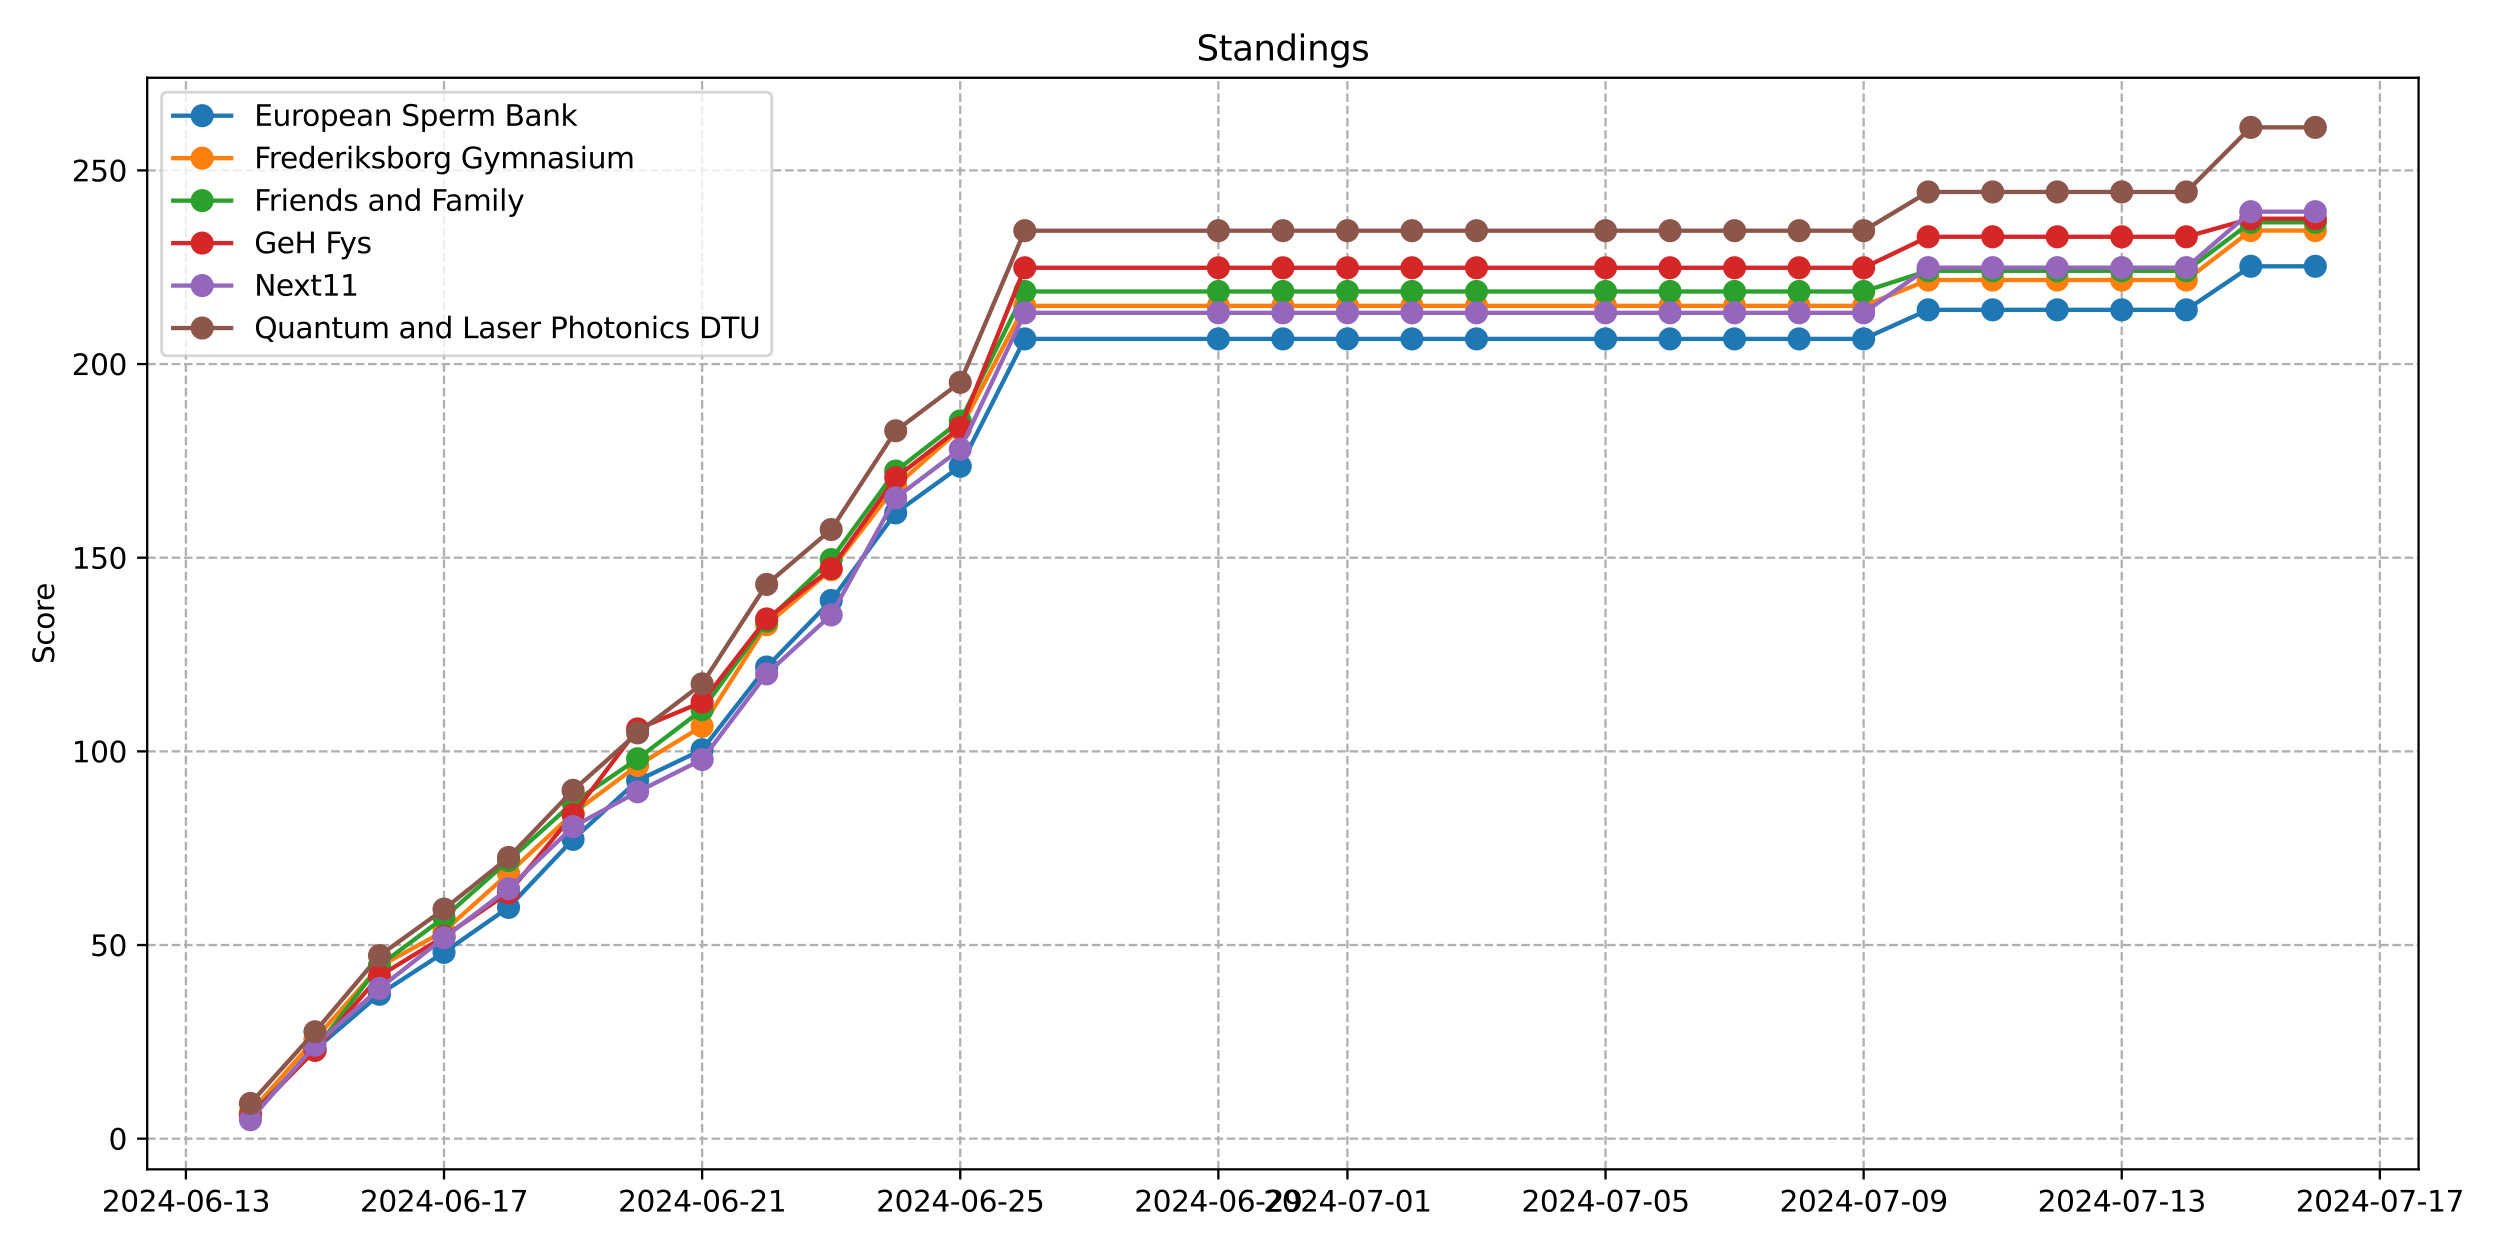<?xml version="1.0" encoding="utf-8" standalone="no"?>
<!DOCTYPE svg PUBLIC "-//W3C//DTD SVG 1.1//EN"
  "http://www.w3.org/Graphics/SVG/1.1/DTD/svg11.dtd">
<svg xmlns:xlink="http://www.w3.org/1999/xlink" width="864pt" height="432pt" viewBox="0 0 864 432" xmlns="http://www.w3.org/2000/svg" version="1.1">
 <defs>
  <style type="text/css">*{stroke-linejoin: round; stroke-linecap: butt}</style>
 </defs>
 <g id="figure_1">
  <g id="patch_1">
   <path d="M 0 432 
L 864 432 
L 864 0 
L 0 0 
z
" style="fill: #ffffff"/>
  </g>
  <g id="axes_1">
   <g id="patch_2">
    <path d="M 50.87 404.12 
L 835.859 404.12 
L 835.859 26.88 
L 50.87 26.88 
z
" style="fill: #ffffff"/>
   </g>
   <g id="matplotlib.axis_1">
    <g id="xtick_1">
     <g id="line2d_1">
      <path d="M 64.25 404.12 
L 64.25 26.88 
" clip-path="url(#p46036cfc88)" style="fill: none; stroke-dasharray: 2.96,1.28; stroke-dashoffset: 0; stroke: #b0b0b0; stroke-width: 0.8"/>
     </g>
     <g id="line2d_2">
      <defs>
       <path id="m039833a64f" d="M 0 0 
L 0 3.5 
" style="stroke: #000000; stroke-width: 0.8"/>
      </defs>
      <g>
       <use xlink:href="#m039833a64f" x="64.25" y="404.12" style="stroke: #000000; stroke-width: 0.8"/>
      </g>
     </g>
     <g id="text_1">
      <!-- 2024-06-13 -->
      <g transform="translate(35.193 418.718) scale(0.1 -0.1)">
       <defs>
        <path id="DejaVuSans-32" d="M 1228 531 
L 3431 531 
L 3431 0 
L 469 0 
L 469 531 
Q 828 903 1448 1529 
Q 2069 2156 2228 2338 
Q 2531 2678 2651 2914 
Q 2772 3150 2772 3378 
Q 2772 3750 2511 3984 
Q 2250 4219 1831 4219 
Q 1534 4219 1204 4116 
Q 875 4013 500 3803 
L 500 4441 
Q 881 4594 1212 4672 
Q 1544 4750 1819 4750 
Q 2544 4750 2975 4387 
Q 3406 4025 3406 3419 
Q 3406 3131 3298 2873 
Q 3191 2616 2906 2266 
Q 2828 2175 2409 1742 
Q 1991 1309 1228 531 
z
" transform="scale(0.016)"/>
        <path id="DejaVuSans-30" d="M 2034 4250 
Q 1547 4250 1301 3770 
Q 1056 3291 1056 2328 
Q 1056 1369 1301 889 
Q 1547 409 2034 409 
Q 2525 409 2770 889 
Q 3016 1369 3016 2328 
Q 3016 3291 2770 3770 
Q 2525 4250 2034 4250 
z
M 2034 4750 
Q 2819 4750 3233 4129 
Q 3647 3509 3647 2328 
Q 3647 1150 3233 529 
Q 2819 -91 2034 -91 
Q 1250 -91 836 529 
Q 422 1150 422 2328 
Q 422 3509 836 4129 
Q 1250 4750 2034 4750 
z
" transform="scale(0.016)"/>
        <path id="DejaVuSans-34" d="M 2419 4116 
L 825 1625 
L 2419 1625 
L 2419 4116 
z
M 2253 4666 
L 3047 4666 
L 3047 1625 
L 3713 1625 
L 3713 1100 
L 3047 1100 
L 3047 0 
L 2419 0 
L 2419 1100 
L 313 1100 
L 313 1709 
L 2253 4666 
z
" transform="scale(0.016)"/>
        <path id="DejaVuSans-2d" d="M 313 2009 
L 1997 2009 
L 1997 1497 
L 313 1497 
L 313 2009 
z
" transform="scale(0.016)"/>
        <path id="DejaVuSans-36" d="M 2113 2584 
Q 1688 2584 1439 2293 
Q 1191 2003 1191 1497 
Q 1191 994 1439 701 
Q 1688 409 2113 409 
Q 2538 409 2786 701 
Q 3034 994 3034 1497 
Q 3034 2003 2786 2293 
Q 2538 2584 2113 2584 
z
M 3366 4563 
L 3366 3988 
Q 3128 4100 2886 4159 
Q 2644 4219 2406 4219 
Q 1781 4219 1451 3797 
Q 1122 3375 1075 2522 
Q 1259 2794 1537 2939 
Q 1816 3084 2150 3084 
Q 2853 3084 3261 2657 
Q 3669 2231 3669 1497 
Q 3669 778 3244 343 
Q 2819 -91 2113 -91 
Q 1303 -91 875 529 
Q 447 1150 447 2328 
Q 447 3434 972 4092 
Q 1497 4750 2381 4750 
Q 2619 4750 2861 4703 
Q 3103 4656 3366 4563 
z
" transform="scale(0.016)"/>
        <path id="DejaVuSans-31" d="M 794 531 
L 1825 531 
L 1825 4091 
L 703 3866 
L 703 4441 
L 1819 4666 
L 2450 4666 
L 2450 531 
L 3481 531 
L 3481 0 
L 794 0 
L 794 531 
z
" transform="scale(0.016)"/>
        <path id="DejaVuSans-33" d="M 2597 2516 
Q 3050 2419 3304 2112 
Q 3559 1806 3559 1356 
Q 3559 666 3084 287 
Q 2609 -91 1734 -91 
Q 1441 -91 1130 -33 
Q 819 25 488 141 
L 488 750 
Q 750 597 1062 519 
Q 1375 441 1716 441 
Q 2309 441 2620 675 
Q 2931 909 2931 1356 
Q 2931 1769 2642 2001 
Q 2353 2234 1838 2234 
L 1294 2234 
L 1294 2753 
L 1863 2753 
Q 2328 2753 2575 2939 
Q 2822 3125 2822 3475 
Q 2822 3834 2567 4026 
Q 2313 4219 1838 4219 
Q 1578 4219 1281 4162 
Q 984 4106 628 3988 
L 628 4550 
Q 988 4650 1302 4700 
Q 1616 4750 1894 4750 
Q 2613 4750 3031 4423 
Q 3450 4097 3450 3541 
Q 3450 3153 3228 2886 
Q 3006 2619 2597 2516 
z
" transform="scale(0.016)"/>
       </defs>
       <use xlink:href="#DejaVuSans-32"/>
       <use xlink:href="#DejaVuSans-30" x="63.623"/>
       <use xlink:href="#DejaVuSans-32" x="127.246"/>
       <use xlink:href="#DejaVuSans-34" x="190.869"/>
       <use xlink:href="#DejaVuSans-2d" x="254.492"/>
       <use xlink:href="#DejaVuSans-30" x="290.576"/>
       <use xlink:href="#DejaVuSans-36" x="354.199"/>
       <use xlink:href="#DejaVuSans-2d" x="417.822"/>
       <use xlink:href="#DejaVuSans-31" x="453.906"/>
       <use xlink:href="#DejaVuSans-33" x="517.529"/>
      </g>
     </g>
    </g>
    <g id="xtick_2">
     <g id="line2d_3">
      <path d="M 153.454 404.12 
L 153.454 26.88 
" clip-path="url(#p46036cfc88)" style="fill: none; stroke-dasharray: 2.96,1.28; stroke-dashoffset: 0; stroke: #b0b0b0; stroke-width: 0.8"/>
     </g>
     <g id="line2d_4">
      <g>
       <use xlink:href="#m039833a64f" x="153.454" y="404.12" style="stroke: #000000; stroke-width: 0.8"/>
      </g>
     </g>
     <g id="text_2">
      <!-- 2024-06-17 -->
      <g transform="translate(124.396 418.718) scale(0.1 -0.1)">
       <defs>
        <path id="DejaVuSans-37" d="M 525 4666 
L 3525 4666 
L 3525 4397 
L 1831 0 
L 1172 0 
L 2766 4134 
L 525 4134 
L 525 4666 
z
" transform="scale(0.016)"/>
       </defs>
       <use xlink:href="#DejaVuSans-32"/>
       <use xlink:href="#DejaVuSans-30" x="63.623"/>
       <use xlink:href="#DejaVuSans-32" x="127.246"/>
       <use xlink:href="#DejaVuSans-34" x="190.869"/>
       <use xlink:href="#DejaVuSans-2d" x="254.492"/>
       <use xlink:href="#DejaVuSans-30" x="290.576"/>
       <use xlink:href="#DejaVuSans-36" x="354.199"/>
       <use xlink:href="#DejaVuSans-2d" x="417.822"/>
       <use xlink:href="#DejaVuSans-31" x="453.906"/>
       <use xlink:href="#DejaVuSans-37" x="517.529"/>
      </g>
     </g>
    </g>
    <g id="xtick_3">
     <g id="line2d_5">
      <path d="M 242.657 404.12 
L 242.657 26.88 
" clip-path="url(#p46036cfc88)" style="fill: none; stroke-dasharray: 2.96,1.28; stroke-dashoffset: 0; stroke: #b0b0b0; stroke-width: 0.8"/>
     </g>
     <g id="line2d_6">
      <g>
       <use xlink:href="#m039833a64f" x="242.657" y="404.12" style="stroke: #000000; stroke-width: 0.8"/>
      </g>
     </g>
     <g id="text_3">
      <!-- 2024-06-21 -->
      <g transform="translate(213.599 418.718) scale(0.1 -0.1)">
       <use xlink:href="#DejaVuSans-32"/>
       <use xlink:href="#DejaVuSans-30" x="63.623"/>
       <use xlink:href="#DejaVuSans-32" x="127.246"/>
       <use xlink:href="#DejaVuSans-34" x="190.869"/>
       <use xlink:href="#DejaVuSans-2d" x="254.492"/>
       <use xlink:href="#DejaVuSans-30" x="290.576"/>
       <use xlink:href="#DejaVuSans-36" x="354.199"/>
       <use xlink:href="#DejaVuSans-2d" x="417.822"/>
       <use xlink:href="#DejaVuSans-32" x="453.906"/>
       <use xlink:href="#DejaVuSans-31" x="517.529"/>
      </g>
     </g>
    </g>
    <g id="xtick_4">
     <g id="line2d_7">
      <path d="M 331.86 404.12 
L 331.86 26.88 
" clip-path="url(#p46036cfc88)" style="fill: none; stroke-dasharray: 2.96,1.28; stroke-dashoffset: 0; stroke: #b0b0b0; stroke-width: 0.8"/>
     </g>
     <g id="line2d_8">
      <g>
       <use xlink:href="#m039833a64f" x="331.86" y="404.12" style="stroke: #000000; stroke-width: 0.8"/>
      </g>
     </g>
     <g id="text_4">
      <!-- 2024-06-25 -->
      <g transform="translate(302.802 418.718) scale(0.1 -0.1)">
       <defs>
        <path id="DejaVuSans-35" d="M 691 4666 
L 3169 4666 
L 3169 4134 
L 1269 4134 
L 1269 2991 
Q 1406 3038 1543 3061 
Q 1681 3084 1819 3084 
Q 2600 3084 3056 2656 
Q 3513 2228 3513 1497 
Q 3513 744 3044 326 
Q 2575 -91 1722 -91 
Q 1428 -91 1123 -41 
Q 819 9 494 109 
L 494 744 
Q 775 591 1075 516 
Q 1375 441 1709 441 
Q 2250 441 2565 725 
Q 2881 1009 2881 1497 
Q 2881 1984 2565 2268 
Q 2250 2553 1709 2553 
Q 1456 2553 1204 2497 
Q 953 2441 691 2322 
L 691 4666 
z
" transform="scale(0.016)"/>
       </defs>
       <use xlink:href="#DejaVuSans-32"/>
       <use xlink:href="#DejaVuSans-30" x="63.623"/>
       <use xlink:href="#DejaVuSans-32" x="127.246"/>
       <use xlink:href="#DejaVuSans-34" x="190.869"/>
       <use xlink:href="#DejaVuSans-2d" x="254.492"/>
       <use xlink:href="#DejaVuSans-30" x="290.576"/>
       <use xlink:href="#DejaVuSans-36" x="354.199"/>
       <use xlink:href="#DejaVuSans-2d" x="417.822"/>
       <use xlink:href="#DejaVuSans-32" x="453.906"/>
       <use xlink:href="#DejaVuSans-35" x="517.529"/>
      </g>
     </g>
    </g>
    <g id="xtick_5">
     <g id="line2d_9">
      <path d="M 421.064 404.12 
L 421.064 26.88 
" clip-path="url(#p46036cfc88)" style="fill: none; stroke-dasharray: 2.96,1.28; stroke-dashoffset: 0; stroke: #b0b0b0; stroke-width: 0.8"/>
     </g>
     <g id="line2d_10">
      <g>
       <use xlink:href="#m039833a64f" x="421.064" y="404.12" style="stroke: #000000; stroke-width: 0.8"/>
      </g>
     </g>
     <g id="text_5">
      <!-- 2024-06-29 -->
      <g transform="translate(392.006 418.718) scale(0.1 -0.1)">
       <defs>
        <path id="DejaVuSans-39" d="M 703 97 
L 703 672 
Q 941 559 1184 500 
Q 1428 441 1663 441 
Q 2288 441 2617 861 
Q 2947 1281 2994 2138 
Q 2813 1869 2534 1725 
Q 2256 1581 1919 1581 
Q 1219 1581 811 2004 
Q 403 2428 403 3163 
Q 403 3881 828 4315 
Q 1253 4750 1959 4750 
Q 2769 4750 3195 4129 
Q 3622 3509 3622 2328 
Q 3622 1225 3098 567 
Q 2575 -91 1691 -91 
Q 1453 -91 1209 -44 
Q 966 3 703 97 
z
M 1959 2075 
Q 2384 2075 2632 2365 
Q 2881 2656 2881 3163 
Q 2881 3666 2632 3958 
Q 2384 4250 1959 4250 
Q 1534 4250 1286 3958 
Q 1038 3666 1038 3163 
Q 1038 2656 1286 2365 
Q 1534 2075 1959 2075 
z
" transform="scale(0.016)"/>
       </defs>
       <use xlink:href="#DejaVuSans-32"/>
       <use xlink:href="#DejaVuSans-30" x="63.623"/>
       <use xlink:href="#DejaVuSans-32" x="127.246"/>
       <use xlink:href="#DejaVuSans-34" x="190.869"/>
       <use xlink:href="#DejaVuSans-2d" x="254.492"/>
       <use xlink:href="#DejaVuSans-30" x="290.576"/>
       <use xlink:href="#DejaVuSans-36" x="354.199"/>
       <use xlink:href="#DejaVuSans-2d" x="417.822"/>
       <use xlink:href="#DejaVuSans-32" x="453.906"/>
       <use xlink:href="#DejaVuSans-39" x="517.529"/>
      </g>
     </g>
    </g>
    <g id="xtick_6">
     <g id="line2d_11">
      <path d="M 465.665 404.12 
L 465.665 26.88 
" clip-path="url(#p46036cfc88)" style="fill: none; stroke-dasharray: 2.96,1.28; stroke-dashoffset: 0; stroke: #b0b0b0; stroke-width: 0.8"/>
     </g>
     <g id="line2d_12">
      <g>
       <use xlink:href="#m039833a64f" x="465.665" y="404.12" style="stroke: #000000; stroke-width: 0.8"/>
      </g>
     </g>
     <g id="text_6">
      <!-- 2024-07-01 -->
      <g transform="translate(436.607 418.718) scale(0.1 -0.1)">
       <use xlink:href="#DejaVuSans-32"/>
       <use xlink:href="#DejaVuSans-30" x="63.623"/>
       <use xlink:href="#DejaVuSans-32" x="127.246"/>
       <use xlink:href="#DejaVuSans-34" x="190.869"/>
       <use xlink:href="#DejaVuSans-2d" x="254.492"/>
       <use xlink:href="#DejaVuSans-30" x="290.576"/>
       <use xlink:href="#DejaVuSans-37" x="354.199"/>
       <use xlink:href="#DejaVuSans-2d" x="417.822"/>
       <use xlink:href="#DejaVuSans-30" x="453.906"/>
       <use xlink:href="#DejaVuSans-31" x="517.529"/>
      </g>
     </g>
    </g>
    <g id="xtick_7">
     <g id="line2d_13">
      <path d="M 554.868 404.12 
L 554.868 26.88 
" clip-path="url(#p46036cfc88)" style="fill: none; stroke-dasharray: 2.96,1.28; stroke-dashoffset: 0; stroke: #b0b0b0; stroke-width: 0.8"/>
     </g>
     <g id="line2d_14">
      <g>
       <use xlink:href="#m039833a64f" x="554.868" y="404.12" style="stroke: #000000; stroke-width: 0.8"/>
      </g>
     </g>
     <g id="text_7">
      <!-- 2024-07-05 -->
      <g transform="translate(525.811 418.718) scale(0.1 -0.1)">
       <use xlink:href="#DejaVuSans-32"/>
       <use xlink:href="#DejaVuSans-30" x="63.623"/>
       <use xlink:href="#DejaVuSans-32" x="127.246"/>
       <use xlink:href="#DejaVuSans-34" x="190.869"/>
       <use xlink:href="#DejaVuSans-2d" x="254.492"/>
       <use xlink:href="#DejaVuSans-30" x="290.576"/>
       <use xlink:href="#DejaVuSans-37" x="354.199"/>
       <use xlink:href="#DejaVuSans-2d" x="417.822"/>
       <use xlink:href="#DejaVuSans-30" x="453.906"/>
       <use xlink:href="#DejaVuSans-35" x="517.529"/>
      </g>
     </g>
    </g>
    <g id="xtick_8">
     <g id="line2d_15">
      <path d="M 644.072 404.12 
L 644.072 26.88 
" clip-path="url(#p46036cfc88)" style="fill: none; stroke-dasharray: 2.96,1.28; stroke-dashoffset: 0; stroke: #b0b0b0; stroke-width: 0.8"/>
     </g>
     <g id="line2d_16">
      <g>
       <use xlink:href="#m039833a64f" x="644.072" y="404.12" style="stroke: #000000; stroke-width: 0.8"/>
      </g>
     </g>
     <g id="text_8">
      <!-- 2024-07-09 -->
      <g transform="translate(615.014 418.718) scale(0.1 -0.1)">
       <use xlink:href="#DejaVuSans-32"/>
       <use xlink:href="#DejaVuSans-30" x="63.623"/>
       <use xlink:href="#DejaVuSans-32" x="127.246"/>
       <use xlink:href="#DejaVuSans-34" x="190.869"/>
       <use xlink:href="#DejaVuSans-2d" x="254.492"/>
       <use xlink:href="#DejaVuSans-30" x="290.576"/>
       <use xlink:href="#DejaVuSans-37" x="354.199"/>
       <use xlink:href="#DejaVuSans-2d" x="417.822"/>
       <use xlink:href="#DejaVuSans-30" x="453.906"/>
       <use xlink:href="#DejaVuSans-39" x="517.529"/>
      </g>
     </g>
    </g>
    <g id="xtick_9">
     <g id="line2d_17">
      <path d="M 733.275 404.12 
L 733.275 26.88 
" clip-path="url(#p46036cfc88)" style="fill: none; stroke-dasharray: 2.96,1.28; stroke-dashoffset: 0; stroke: #b0b0b0; stroke-width: 0.8"/>
     </g>
     <g id="line2d_18">
      <g>
       <use xlink:href="#m039833a64f" x="733.275" y="404.12" style="stroke: #000000; stroke-width: 0.8"/>
      </g>
     </g>
     <g id="text_9">
      <!-- 2024-07-13 -->
      <g transform="translate(704.217 418.718) scale(0.1 -0.1)">
       <use xlink:href="#DejaVuSans-32"/>
       <use xlink:href="#DejaVuSans-30" x="63.623"/>
       <use xlink:href="#DejaVuSans-32" x="127.246"/>
       <use xlink:href="#DejaVuSans-34" x="190.869"/>
       <use xlink:href="#DejaVuSans-2d" x="254.492"/>
       <use xlink:href="#DejaVuSans-30" x="290.576"/>
       <use xlink:href="#DejaVuSans-37" x="354.199"/>
       <use xlink:href="#DejaVuSans-2d" x="417.822"/>
       <use xlink:href="#DejaVuSans-31" x="453.906"/>
       <use xlink:href="#DejaVuSans-33" x="517.529"/>
      </g>
     </g>
    </g>
    <g id="xtick_10">
     <g id="line2d_19">
      <path d="M 822.478 404.12 
L 822.478 26.88 
" clip-path="url(#p46036cfc88)" style="fill: none; stroke-dasharray: 2.96,1.28; stroke-dashoffset: 0; stroke: #b0b0b0; stroke-width: 0.8"/>
     </g>
     <g id="line2d_20">
      <g>
       <use xlink:href="#m039833a64f" x="822.478" y="404.12" style="stroke: #000000; stroke-width: 0.8"/>
      </g>
     </g>
     <g id="text_10">
      <!-- 2024-07-17 -->
      <g transform="translate(793.42 418.718) scale(0.1 -0.1)">
       <use xlink:href="#DejaVuSans-32"/>
       <use xlink:href="#DejaVuSans-30" x="63.623"/>
       <use xlink:href="#DejaVuSans-32" x="127.246"/>
       <use xlink:href="#DejaVuSans-34" x="190.869"/>
       <use xlink:href="#DejaVuSans-2d" x="254.492"/>
       <use xlink:href="#DejaVuSans-30" x="290.576"/>
       <use xlink:href="#DejaVuSans-37" x="354.199"/>
       <use xlink:href="#DejaVuSans-2d" x="417.822"/>
       <use xlink:href="#DejaVuSans-31" x="453.906"/>
       <use xlink:href="#DejaVuSans-37" x="517.529"/>
      </g>
     </g>
    </g>
   </g>
   <g id="matplotlib.axis_2">
    <g id="ytick_1">
     <g id="line2d_21">
      <path d="M 50.87 393.524 
L 835.859 393.524 
" clip-path="url(#p46036cfc88)" style="fill: none; stroke-dasharray: 2.96,1.28; stroke-dashoffset: 0; stroke: #b0b0b0; stroke-width: 0.8"/>
     </g>
     <g id="line2d_22">
      <defs>
       <path id="m31c7e0fb2e" d="M 0 0 
L -3.5 0 
" style="stroke: #000000; stroke-width: 0.8"/>
      </defs>
      <g>
       <use xlink:href="#m31c7e0fb2e" x="50.87" y="393.524" style="stroke: #000000; stroke-width: 0.8"/>
      </g>
     </g>
     <g id="text_11">
      <!-- 0 -->
      <g transform="translate(37.508 397.323) scale(0.1 -0.1)">
       <use xlink:href="#DejaVuSans-30"/>
      </g>
     </g>
    </g>
    <g id="ytick_2">
     <g id="line2d_23">
      <path d="M 50.87 326.597 
L 835.859 326.597 
" clip-path="url(#p46036cfc88)" style="fill: none; stroke-dasharray: 2.96,1.28; stroke-dashoffset: 0; stroke: #b0b0b0; stroke-width: 0.8"/>
     </g>
     <g id="line2d_24">
      <g>
       <use xlink:href="#m31c7e0fb2e" x="50.87" y="326.597" style="stroke: #000000; stroke-width: 0.8"/>
      </g>
     </g>
     <g id="text_12">
      <!-- 50 -->
      <g transform="translate(31.145 330.397) scale(0.1 -0.1)">
       <use xlink:href="#DejaVuSans-35"/>
       <use xlink:href="#DejaVuSans-30" x="63.623"/>
      </g>
     </g>
    </g>
    <g id="ytick_3">
     <g id="line2d_25">
      <path d="M 50.87 259.671 
L 835.859 259.671 
" clip-path="url(#p46036cfc88)" style="fill: none; stroke-dasharray: 2.96,1.28; stroke-dashoffset: 0; stroke: #b0b0b0; stroke-width: 0.8"/>
     </g>
     <g id="line2d_26">
      <g>
       <use xlink:href="#m31c7e0fb2e" x="50.87" y="259.671" style="stroke: #000000; stroke-width: 0.8"/>
      </g>
     </g>
     <g id="text_13">
      <!-- 100 -->
      <g transform="translate(24.782 263.47) scale(0.1 -0.1)">
       <use xlink:href="#DejaVuSans-31"/>
       <use xlink:href="#DejaVuSans-30" x="63.623"/>
       <use xlink:href="#DejaVuSans-30" x="127.246"/>
      </g>
     </g>
    </g>
    <g id="ytick_4">
     <g id="line2d_27">
      <path d="M 50.87 192.745 
L 835.859 192.745 
" clip-path="url(#p46036cfc88)" style="fill: none; stroke-dasharray: 2.96,1.28; stroke-dashoffset: 0; stroke: #b0b0b0; stroke-width: 0.8"/>
     </g>
     <g id="line2d_28">
      <g>
       <use xlink:href="#m31c7e0fb2e" x="50.87" y="192.745" style="stroke: #000000; stroke-width: 0.8"/>
      </g>
     </g>
     <g id="text_14">
      <!-- 150 -->
      <g transform="translate(24.782 196.544) scale(0.1 -0.1)">
       <use xlink:href="#DejaVuSans-31"/>
       <use xlink:href="#DejaVuSans-35" x="63.623"/>
       <use xlink:href="#DejaVuSans-30" x="127.246"/>
      </g>
     </g>
    </g>
    <g id="ytick_5">
     <g id="line2d_29">
      <path d="M 50.87 125.818 
L 835.859 125.818 
" clip-path="url(#p46036cfc88)" style="fill: none; stroke-dasharray: 2.96,1.28; stroke-dashoffset: 0; stroke: #b0b0b0; stroke-width: 0.8"/>
     </g>
     <g id="line2d_30">
      <g>
       <use xlink:href="#m31c7e0fb2e" x="50.87" y="125.818" style="stroke: #000000; stroke-width: 0.8"/>
      </g>
     </g>
     <g id="text_15">
      <!-- 200 -->
      <g transform="translate(24.782 129.617) scale(0.1 -0.1)">
       <use xlink:href="#DejaVuSans-32"/>
       <use xlink:href="#DejaVuSans-30" x="63.623"/>
       <use xlink:href="#DejaVuSans-30" x="127.246"/>
      </g>
     </g>
    </g>
    <g id="ytick_6">
     <g id="line2d_31">
      <path d="M 50.87 58.892 
L 835.859 58.892 
" clip-path="url(#p46036cfc88)" style="fill: none; stroke-dasharray: 2.96,1.28; stroke-dashoffset: 0; stroke: #b0b0b0; stroke-width: 0.8"/>
     </g>
     <g id="line2d_32">
      <g>
       <use xlink:href="#m31c7e0fb2e" x="50.87" y="58.892" style="stroke: #000000; stroke-width: 0.8"/>
      </g>
     </g>
     <g id="text_16">
      <!-- 250 -->
      <g transform="translate(24.782 62.691) scale(0.1 -0.1)">
       <use xlink:href="#DejaVuSans-32"/>
       <use xlink:href="#DejaVuSans-35" x="63.623"/>
       <use xlink:href="#DejaVuSans-30" x="127.246"/>
      </g>
     </g>
    </g>
    <g id="text_17">
     <!-- Score -->
     <g transform="translate(18.703 229.502) rotate(-90) scale(0.1 -0.1)">
      <defs>
       <path id="DejaVuSans-53" d="M 3425 4513 
L 3425 3897 
Q 3066 4069 2747 4153 
Q 2428 4238 2131 4238 
Q 1616 4238 1336 4038 
Q 1056 3838 1056 3469 
Q 1056 3159 1242 3001 
Q 1428 2844 1947 2747 
L 2328 2669 
Q 3034 2534 3370 2195 
Q 3706 1856 3706 1288 
Q 3706 609 3251 259 
Q 2797 -91 1919 -91 
Q 1588 -91 1214 -16 
Q 841 59 441 206 
L 441 856 
Q 825 641 1194 531 
Q 1563 422 1919 422 
Q 2459 422 2753 634 
Q 3047 847 3047 1241 
Q 3047 1584 2836 1778 
Q 2625 1972 2144 2069 
L 1759 2144 
Q 1053 2284 737 2584 
Q 422 2884 422 3419 
Q 422 4038 858 4394 
Q 1294 4750 2059 4750 
Q 2388 4750 2728 4690 
Q 3069 4631 3425 4513 
z
" transform="scale(0.016)"/>
       <path id="DejaVuSans-63" d="M 3122 3366 
L 3122 2828 
Q 2878 2963 2633 3030 
Q 2388 3097 2138 3097 
Q 1578 3097 1268 2742 
Q 959 2388 959 1747 
Q 959 1106 1268 751 
Q 1578 397 2138 397 
Q 2388 397 2633 464 
Q 2878 531 3122 666 
L 3122 134 
Q 2881 22 2623 -34 
Q 2366 -91 2075 -91 
Q 1284 -91 818 406 
Q 353 903 353 1747 
Q 353 2603 823 3093 
Q 1294 3584 2113 3584 
Q 2378 3584 2631 3529 
Q 2884 3475 3122 3366 
z
" transform="scale(0.016)"/>
       <path id="DejaVuSans-6f" d="M 1959 3097 
Q 1497 3097 1228 2736 
Q 959 2375 959 1747 
Q 959 1119 1226 758 
Q 1494 397 1959 397 
Q 2419 397 2687 759 
Q 2956 1122 2956 1747 
Q 2956 2369 2687 2733 
Q 2419 3097 1959 3097 
z
M 1959 3584 
Q 2709 3584 3137 3096 
Q 3566 2609 3566 1747 
Q 3566 888 3137 398 
Q 2709 -91 1959 -91 
Q 1206 -91 779 398 
Q 353 888 353 1747 
Q 353 2609 779 3096 
Q 1206 3584 1959 3584 
z
" transform="scale(0.016)"/>
       <path id="DejaVuSans-72" d="M 2631 2963 
Q 2534 3019 2420 3045 
Q 2306 3072 2169 3072 
Q 1681 3072 1420 2755 
Q 1159 2438 1159 1844 
L 1159 0 
L 581 0 
L 581 3500 
L 1159 3500 
L 1159 2956 
Q 1341 3275 1631 3429 
Q 1922 3584 2338 3584 
Q 2397 3584 2469 3576 
Q 2541 3569 2628 3553 
L 2631 2963 
z
" transform="scale(0.016)"/>
       <path id="DejaVuSans-65" d="M 3597 1894 
L 3597 1613 
L 953 1613 
Q 991 1019 1311 708 
Q 1631 397 2203 397 
Q 2534 397 2845 478 
Q 3156 559 3463 722 
L 3463 178 
Q 3153 47 2828 -22 
Q 2503 -91 2169 -91 
Q 1331 -91 842 396 
Q 353 884 353 1716 
Q 353 2575 817 3079 
Q 1281 3584 2069 3584 
Q 2775 3584 3186 3129 
Q 3597 2675 3597 1894 
z
M 3022 2063 
Q 3016 2534 2758 2815 
Q 2500 3097 2075 3097 
Q 1594 3097 1305 2825 
Q 1016 2553 972 2059 
L 3022 2063 
z
" transform="scale(0.016)"/>
      </defs>
      <use xlink:href="#DejaVuSans-53"/>
      <use xlink:href="#DejaVuSans-63" x="63.477"/>
      <use xlink:href="#DejaVuSans-6f" x="118.457"/>
      <use xlink:href="#DejaVuSans-72" x="179.639"/>
      <use xlink:href="#DejaVuSans-65" x="218.502"/>
     </g>
    </g>
   </g>
   <g id="line2d_33">
    <path d="M 86.551 385.881 
L 108.852 362.743 
L 131.153 343.622 
L 153.454 329.137 
L 175.755 313.6 
L 198.055 290.08 
L 220.356 269.763 
L 242.657 259.103 
L 264.958 230.516 
L 287.259 207.522 
L 309.559 177.261 
L 331.86 161.151 
L 354.161 117.123 
L 421.064 117.123 
L 443.364 117.123 
L 465.665 117.123 
L 487.966 117.123 
L 510.267 117.123 
L 554.868 117.123 
L 577.169 117.123 
L 599.47 117.123 
L 621.771 117.123 
L 644.072 117.123 
L 666.372 107.084 
L 688.673 107.084 
L 710.974 107.084 
L 733.275 107.084 
L 755.576 107.084 
L 777.877 92.026 
L 800.177 92.026 
" clip-path="url(#p46036cfc88)" style="fill: none; stroke: #1f77b4; stroke-width: 1.5; stroke-linecap: square"/>
    <defs>
     <path id="m589dc6f4b0" d="M 0 3.5 
C 0.928 3.5 1.819 3.131 2.475 2.475 
C 3.131 1.819 3.5 0.928 3.5 0 
C 3.5 -0.928 3.131 -1.819 2.475 -2.475 
C 1.819 -3.131 0.928 -3.5 0 -3.5 
C -0.928 -3.5 -1.819 -3.131 -2.475 -2.475 
C -3.131 -1.819 -3.5 -0.928 -3.5 0 
C -3.5 0.928 -3.131 1.819 -2.475 2.475 
C -1.819 3.131 -0.928 3.5 0 3.5 
z
" style="stroke: #1f77b4"/>
    </defs>
    <g clip-path="url(#p46036cfc88)">
     <use xlink:href="#m589dc6f4b0" x="86.551" y="385.881" style="fill: #1f77b4; stroke: #1f77b4"/>
     <use xlink:href="#m589dc6f4b0" x="108.852" y="362.743" style="fill: #1f77b4; stroke: #1f77b4"/>
     <use xlink:href="#m589dc6f4b0" x="131.153" y="343.622" style="fill: #1f77b4; stroke: #1f77b4"/>
     <use xlink:href="#m589dc6f4b0" x="153.454" y="329.137" style="fill: #1f77b4; stroke: #1f77b4"/>
     <use xlink:href="#m589dc6f4b0" x="175.755" y="313.6" style="fill: #1f77b4; stroke: #1f77b4"/>
     <use xlink:href="#m589dc6f4b0" x="198.055" y="290.08" style="fill: #1f77b4; stroke: #1f77b4"/>
     <use xlink:href="#m589dc6f4b0" x="220.356" y="269.763" style="fill: #1f77b4; stroke: #1f77b4"/>
     <use xlink:href="#m589dc6f4b0" x="242.657" y="259.103" style="fill: #1f77b4; stroke: #1f77b4"/>
     <use xlink:href="#m589dc6f4b0" x="264.958" y="230.516" style="fill: #1f77b4; stroke: #1f77b4"/>
     <use xlink:href="#m589dc6f4b0" x="287.259" y="207.522" style="fill: #1f77b4; stroke: #1f77b4"/>
     <use xlink:href="#m589dc6f4b0" x="309.559" y="177.261" style="fill: #1f77b4; stroke: #1f77b4"/>
     <use xlink:href="#m589dc6f4b0" x="331.86" y="161.151" style="fill: #1f77b4; stroke: #1f77b4"/>
     <use xlink:href="#m589dc6f4b0" x="354.161" y="117.123" style="fill: #1f77b4; stroke: #1f77b4"/>
     <use xlink:href="#m589dc6f4b0" x="421.064" y="117.123" style="fill: #1f77b4; stroke: #1f77b4"/>
     <use xlink:href="#m589dc6f4b0" x="443.364" y="117.123" style="fill: #1f77b4; stroke: #1f77b4"/>
     <use xlink:href="#m589dc6f4b0" x="465.665" y="117.123" style="fill: #1f77b4; stroke: #1f77b4"/>
     <use xlink:href="#m589dc6f4b0" x="487.966" y="117.123" style="fill: #1f77b4; stroke: #1f77b4"/>
     <use xlink:href="#m589dc6f4b0" x="510.267" y="117.123" style="fill: #1f77b4; stroke: #1f77b4"/>
     <use xlink:href="#m589dc6f4b0" x="554.868" y="117.123" style="fill: #1f77b4; stroke: #1f77b4"/>
     <use xlink:href="#m589dc6f4b0" x="577.169" y="117.123" style="fill: #1f77b4; stroke: #1f77b4"/>
     <use xlink:href="#m589dc6f4b0" x="599.47" y="117.123" style="fill: #1f77b4; stroke: #1f77b4"/>
     <use xlink:href="#m589dc6f4b0" x="621.771" y="117.123" style="fill: #1f77b4; stroke: #1f77b4"/>
     <use xlink:href="#m589dc6f4b0" x="644.072" y="117.123" style="fill: #1f77b4; stroke: #1f77b4"/>
     <use xlink:href="#m589dc6f4b0" x="666.372" y="107.084" style="fill: #1f77b4; stroke: #1f77b4"/>
     <use xlink:href="#m589dc6f4b0" x="688.673" y="107.084" style="fill: #1f77b4; stroke: #1f77b4"/>
     <use xlink:href="#m589dc6f4b0" x="710.974" y="107.084" style="fill: #1f77b4; stroke: #1f77b4"/>
     <use xlink:href="#m589dc6f4b0" x="733.275" y="107.084" style="fill: #1f77b4; stroke: #1f77b4"/>
     <use xlink:href="#m589dc6f4b0" x="755.576" y="107.084" style="fill: #1f77b4; stroke: #1f77b4"/>
     <use xlink:href="#m589dc6f4b0" x="777.877" y="92.026" style="fill: #1f77b4; stroke: #1f77b4"/>
     <use xlink:href="#m589dc6f4b0" x="800.177" y="92.026" style="fill: #1f77b4; stroke: #1f77b4"/>
    </g>
   </g>
   <g id="line2d_34">
    <path d="M 86.551 384.419 
L 108.852 359.136 
L 131.153 334.001 
L 153.454 321.806 
L 175.755 301.876 
L 198.055 281.055 
L 220.356 264.546 
L 242.657 251.012 
L 264.958 215.913 
L 287.259 196.876 
L 309.559 168.024 
L 331.86 148.243 
L 354.161 105.708 
L 421.064 105.708 
L 443.364 105.708 
L 465.665 105.708 
L 487.966 105.708 
L 510.267 105.708 
L 554.868 105.708 
L 577.169 105.708 
L 599.47 105.708 
L 621.771 105.708 
L 644.072 105.708 
L 666.372 96.784 
L 688.673 96.784 
L 710.974 96.784 
L 733.275 96.784 
L 755.576 96.784 
L 777.877 79.681 
L 800.177 79.681 
" clip-path="url(#p46036cfc88)" style="fill: none; stroke: #ff7f0e; stroke-width: 1.5; stroke-linecap: square"/>
    <defs>
     <path id="mdeba61b5e2" d="M 0 3.5 
C 0.928 3.5 1.819 3.131 2.475 2.475 
C 3.131 1.819 3.5 0.928 3.5 0 
C 3.5 -0.928 3.131 -1.819 2.475 -2.475 
C 1.819 -3.131 0.928 -3.5 0 -3.5 
C -0.928 -3.5 -1.819 -3.131 -2.475 -2.475 
C -3.131 -1.819 -3.5 -0.928 -3.5 0 
C -3.5 0.928 -3.131 1.819 -2.475 2.475 
C -1.819 3.131 -0.928 3.5 0 3.5 
z
" style="stroke: #ff7f0e"/>
    </defs>
    <g clip-path="url(#p46036cfc88)">
     <use xlink:href="#mdeba61b5e2" x="86.551" y="384.419" style="fill: #ff7f0e; stroke: #ff7f0e"/>
     <use xlink:href="#mdeba61b5e2" x="108.852" y="359.136" style="fill: #ff7f0e; stroke: #ff7f0e"/>
     <use xlink:href="#mdeba61b5e2" x="131.153" y="334.001" style="fill: #ff7f0e; stroke: #ff7f0e"/>
     <use xlink:href="#mdeba61b5e2" x="153.454" y="321.806" style="fill: #ff7f0e; stroke: #ff7f0e"/>
     <use xlink:href="#mdeba61b5e2" x="175.755" y="301.876" style="fill: #ff7f0e; stroke: #ff7f0e"/>
     <use xlink:href="#mdeba61b5e2" x="198.055" y="281.055" style="fill: #ff7f0e; stroke: #ff7f0e"/>
     <use xlink:href="#mdeba61b5e2" x="220.356" y="264.546" style="fill: #ff7f0e; stroke: #ff7f0e"/>
     <use xlink:href="#mdeba61b5e2" x="242.657" y="251.012" style="fill: #ff7f0e; stroke: #ff7f0e"/>
     <use xlink:href="#mdeba61b5e2" x="264.958" y="215.913" style="fill: #ff7f0e; stroke: #ff7f0e"/>
     <use xlink:href="#mdeba61b5e2" x="287.259" y="196.876" style="fill: #ff7f0e; stroke: #ff7f0e"/>
     <use xlink:href="#mdeba61b5e2" x="309.559" y="168.024" style="fill: #ff7f0e; stroke: #ff7f0e"/>
     <use xlink:href="#mdeba61b5e2" x="331.86" y="148.243" style="fill: #ff7f0e; stroke: #ff7f0e"/>
     <use xlink:href="#mdeba61b5e2" x="354.161" y="105.708" style="fill: #ff7f0e; stroke: #ff7f0e"/>
     <use xlink:href="#mdeba61b5e2" x="421.064" y="105.708" style="fill: #ff7f0e; stroke: #ff7f0e"/>
     <use xlink:href="#mdeba61b5e2" x="443.364" y="105.708" style="fill: #ff7f0e; stroke: #ff7f0e"/>
     <use xlink:href="#mdeba61b5e2" x="465.665" y="105.708" style="fill: #ff7f0e; stroke: #ff7f0e"/>
     <use xlink:href="#mdeba61b5e2" x="487.966" y="105.708" style="fill: #ff7f0e; stroke: #ff7f0e"/>
     <use xlink:href="#mdeba61b5e2" x="510.267" y="105.708" style="fill: #ff7f0e; stroke: #ff7f0e"/>
     <use xlink:href="#mdeba61b5e2" x="554.868" y="105.708" style="fill: #ff7f0e; stroke: #ff7f0e"/>
     <use xlink:href="#mdeba61b5e2" x="577.169" y="105.708" style="fill: #ff7f0e; stroke: #ff7f0e"/>
     <use xlink:href="#mdeba61b5e2" x="599.47" y="105.708" style="fill: #ff7f0e; stroke: #ff7f0e"/>
     <use xlink:href="#mdeba61b5e2" x="621.771" y="105.708" style="fill: #ff7f0e; stroke: #ff7f0e"/>
     <use xlink:href="#mdeba61b5e2" x="644.072" y="105.708" style="fill: #ff7f0e; stroke: #ff7f0e"/>
     <use xlink:href="#mdeba61b5e2" x="666.372" y="96.784" style="fill: #ff7f0e; stroke: #ff7f0e"/>
     <use xlink:href="#mdeba61b5e2" x="688.673" y="96.784" style="fill: #ff7f0e; stroke: #ff7f0e"/>
     <use xlink:href="#mdeba61b5e2" x="710.974" y="96.784" style="fill: #ff7f0e; stroke: #ff7f0e"/>
     <use xlink:href="#mdeba61b5e2" x="733.275" y="96.784" style="fill: #ff7f0e; stroke: #ff7f0e"/>
     <use xlink:href="#mdeba61b5e2" x="755.576" y="96.784" style="fill: #ff7f0e; stroke: #ff7f0e"/>
     <use xlink:href="#mdeba61b5e2" x="777.877" y="79.681" style="fill: #ff7f0e; stroke: #ff7f0e"/>
     <use xlink:href="#mdeba61b5e2" x="800.177" y="79.681" style="fill: #ff7f0e; stroke: #ff7f0e"/>
    </g>
   </g>
   <g id="line2d_35">
    <path d="M 86.551 385.27 
L 108.852 362.802 
L 131.153 333.641 
L 153.454 317.101 
L 175.755 297.405 
L 198.055 277.423 
L 220.356 262.221 
L 242.657 245.298 
L 264.958 214.703 
L 287.259 193.383 
L 309.559 162.788 
L 331.86 145.482 
L 354.161 100.737 
L 421.064 100.737 
L 443.364 100.737 
L 465.665 100.737 
L 487.966 100.737 
L 510.267 100.737 
L 554.868 100.737 
L 577.169 100.737 
L 599.47 100.737 
L 621.771 100.737 
L 644.072 100.737 
L 666.372 93.567 
L 688.673 93.567 
L 710.974 93.567 
L 733.275 93.567 
L 755.576 93.567 
L 777.877 76.835 
L 800.177 76.835 
" clip-path="url(#p46036cfc88)" style="fill: none; stroke: #2ca02c; stroke-width: 1.5; stroke-linecap: square"/>
    <defs>
     <path id="m75f8ad8111" d="M 0 3.5 
C 0.928 3.5 1.819 3.131 2.475 2.475 
C 3.131 1.819 3.5 0.928 3.5 0 
C 3.5 -0.928 3.131 -1.819 2.475 -2.475 
C 1.819 -3.131 0.928 -3.5 0 -3.5 
C -0.928 -3.5 -1.819 -3.131 -2.475 -2.475 
C -3.131 -1.819 -3.5 -0.928 -3.5 0 
C -3.5 0.928 -3.131 1.819 -2.475 2.475 
C -1.819 3.131 -0.928 3.5 0 3.5 
z
" style="stroke: #2ca02c"/>
    </defs>
    <g clip-path="url(#p46036cfc88)">
     <use xlink:href="#m75f8ad8111" x="86.551" y="385.27" style="fill: #2ca02c; stroke: #2ca02c"/>
     <use xlink:href="#m75f8ad8111" x="108.852" y="362.802" style="fill: #2ca02c; stroke: #2ca02c"/>
     <use xlink:href="#m75f8ad8111" x="131.153" y="333.641" style="fill: #2ca02c; stroke: #2ca02c"/>
     <use xlink:href="#m75f8ad8111" x="153.454" y="317.101" style="fill: #2ca02c; stroke: #2ca02c"/>
     <use xlink:href="#m75f8ad8111" x="175.755" y="297.405" style="fill: #2ca02c; stroke: #2ca02c"/>
     <use xlink:href="#m75f8ad8111" x="198.055" y="277.423" style="fill: #2ca02c; stroke: #2ca02c"/>
     <use xlink:href="#m75f8ad8111" x="220.356" y="262.221" style="fill: #2ca02c; stroke: #2ca02c"/>
     <use xlink:href="#m75f8ad8111" x="242.657" y="245.298" style="fill: #2ca02c; stroke: #2ca02c"/>
     <use xlink:href="#m75f8ad8111" x="264.958" y="214.703" style="fill: #2ca02c; stroke: #2ca02c"/>
     <use xlink:href="#m75f8ad8111" x="287.259" y="193.383" style="fill: #2ca02c; stroke: #2ca02c"/>
     <use xlink:href="#m75f8ad8111" x="309.559" y="162.788" style="fill: #2ca02c; stroke: #2ca02c"/>
     <use xlink:href="#m75f8ad8111" x="331.86" y="145.482" style="fill: #2ca02c; stroke: #2ca02c"/>
     <use xlink:href="#m75f8ad8111" x="354.161" y="100.737" style="fill: #2ca02c; stroke: #2ca02c"/>
     <use xlink:href="#m75f8ad8111" x="421.064" y="100.737" style="fill: #2ca02c; stroke: #2ca02c"/>
     <use xlink:href="#m75f8ad8111" x="443.364" y="100.737" style="fill: #2ca02c; stroke: #2ca02c"/>
     <use xlink:href="#m75f8ad8111" x="465.665" y="100.737" style="fill: #2ca02c; stroke: #2ca02c"/>
     <use xlink:href="#m75f8ad8111" x="487.966" y="100.737" style="fill: #2ca02c; stroke: #2ca02c"/>
     <use xlink:href="#m75f8ad8111" x="510.267" y="100.737" style="fill: #2ca02c; stroke: #2ca02c"/>
     <use xlink:href="#m75f8ad8111" x="554.868" y="100.737" style="fill: #2ca02c; stroke: #2ca02c"/>
     <use xlink:href="#m75f8ad8111" x="577.169" y="100.737" style="fill: #2ca02c; stroke: #2ca02c"/>
     <use xlink:href="#m75f8ad8111" x="599.47" y="100.737" style="fill: #2ca02c; stroke: #2ca02c"/>
     <use xlink:href="#m75f8ad8111" x="621.771" y="100.737" style="fill: #2ca02c; stroke: #2ca02c"/>
     <use xlink:href="#m75f8ad8111" x="644.072" y="100.737" style="fill: #2ca02c; stroke: #2ca02c"/>
     <use xlink:href="#m75f8ad8111" x="666.372" y="93.567" style="fill: #2ca02c; stroke: #2ca02c"/>
     <use xlink:href="#m75f8ad8111" x="688.673" y="93.567" style="fill: #2ca02c; stroke: #2ca02c"/>
     <use xlink:href="#m75f8ad8111" x="710.974" y="93.567" style="fill: #2ca02c; stroke: #2ca02c"/>
     <use xlink:href="#m75f8ad8111" x="733.275" y="93.567" style="fill: #2ca02c; stroke: #2ca02c"/>
     <use xlink:href="#m75f8ad8111" x="755.576" y="93.567" style="fill: #2ca02c; stroke: #2ca02c"/>
     <use xlink:href="#m75f8ad8111" x="777.877" y="76.835" style="fill: #2ca02c; stroke: #2ca02c"/>
     <use xlink:href="#m75f8ad8111" x="800.177" y="76.835" style="fill: #2ca02c; stroke: #2ca02c"/>
    </g>
   </g>
   <g id="line2d_36">
    <path d="M 86.551 385.502 
L 108.852 363.015 
L 131.153 337.315 
L 153.454 323.662 
L 175.755 308.492 
L 198.055 281.543 
L 220.356 251.917 
L 242.657 242.637 
L 264.958 213.903 
L 287.259 196.502 
L 309.559 165.091 
L 331.86 147.78 
L 354.161 92.543 
L 421.064 92.543 
L 443.364 92.543 
L 465.665 92.543 
L 487.966 92.543 
L 510.267 92.543 
L 554.868 92.543 
L 577.169 92.543 
L 599.47 92.543 
L 621.771 92.543 
L 644.072 92.543 
L 666.372 81.835 
L 688.673 81.835 
L 710.974 81.835 
L 733.275 81.835 
L 755.576 81.835 
L 777.877 75.588 
L 800.177 75.588 
" clip-path="url(#p46036cfc88)" style="fill: none; stroke: #d62728; stroke-width: 1.5; stroke-linecap: square"/>
    <defs>
     <path id="m577bee836c" d="M 0 3.5 
C 0.928 3.5 1.819 3.131 2.475 2.475 
C 3.131 1.819 3.5 0.928 3.5 0 
C 3.5 -0.928 3.131 -1.819 2.475 -2.475 
C 1.819 -3.131 0.928 -3.5 0 -3.5 
C -0.928 -3.5 -1.819 -3.131 -2.475 -2.475 
C -3.131 -1.819 -3.5 -0.928 -3.5 0 
C -3.5 0.928 -3.131 1.819 -2.475 2.475 
C -1.819 3.131 -0.928 3.5 0 3.5 
z
" style="stroke: #d62728"/>
    </defs>
    <g clip-path="url(#p46036cfc88)">
     <use xlink:href="#m577bee836c" x="86.551" y="385.502" style="fill: #d62728; stroke: #d62728"/>
     <use xlink:href="#m577bee836c" x="108.852" y="363.015" style="fill: #d62728; stroke: #d62728"/>
     <use xlink:href="#m577bee836c" x="131.153" y="337.315" style="fill: #d62728; stroke: #d62728"/>
     <use xlink:href="#m577bee836c" x="153.454" y="323.662" style="fill: #d62728; stroke: #d62728"/>
     <use xlink:href="#m577bee836c" x="175.755" y="308.492" style="fill: #d62728; stroke: #d62728"/>
     <use xlink:href="#m577bee836c" x="198.055" y="281.543" style="fill: #d62728; stroke: #d62728"/>
     <use xlink:href="#m577bee836c" x="220.356" y="251.917" style="fill: #d62728; stroke: #d62728"/>
     <use xlink:href="#m577bee836c" x="242.657" y="242.637" style="fill: #d62728; stroke: #d62728"/>
     <use xlink:href="#m577bee836c" x="264.958" y="213.903" style="fill: #d62728; stroke: #d62728"/>
     <use xlink:href="#m577bee836c" x="287.259" y="196.502" style="fill: #d62728; stroke: #d62728"/>
     <use xlink:href="#m577bee836c" x="309.559" y="165.091" style="fill: #d62728; stroke: #d62728"/>
     <use xlink:href="#m577bee836c" x="331.86" y="147.78" style="fill: #d62728; stroke: #d62728"/>
     <use xlink:href="#m577bee836c" x="354.161" y="92.543" style="fill: #d62728; stroke: #d62728"/>
     <use xlink:href="#m577bee836c" x="421.064" y="92.543" style="fill: #d62728; stroke: #d62728"/>
     <use xlink:href="#m577bee836c" x="443.364" y="92.543" style="fill: #d62728; stroke: #d62728"/>
     <use xlink:href="#m577bee836c" x="465.665" y="92.543" style="fill: #d62728; stroke: #d62728"/>
     <use xlink:href="#m577bee836c" x="487.966" y="92.543" style="fill: #d62728; stroke: #d62728"/>
     <use xlink:href="#m577bee836c" x="510.267" y="92.543" style="fill: #d62728; stroke: #d62728"/>
     <use xlink:href="#m577bee836c" x="554.868" y="92.543" style="fill: #d62728; stroke: #d62728"/>
     <use xlink:href="#m577bee836c" x="577.169" y="92.543" style="fill: #d62728; stroke: #d62728"/>
     <use xlink:href="#m577bee836c" x="599.47" y="92.543" style="fill: #d62728; stroke: #d62728"/>
     <use xlink:href="#m577bee836c" x="621.771" y="92.543" style="fill: #d62728; stroke: #d62728"/>
     <use xlink:href="#m577bee836c" x="644.072" y="92.543" style="fill: #d62728; stroke: #d62728"/>
     <use xlink:href="#m577bee836c" x="666.372" y="81.835" style="fill: #d62728; stroke: #d62728"/>
     <use xlink:href="#m577bee836c" x="688.673" y="81.835" style="fill: #d62728; stroke: #d62728"/>
     <use xlink:href="#m577bee836c" x="710.974" y="81.835" style="fill: #d62728; stroke: #d62728"/>
     <use xlink:href="#m577bee836c" x="733.275" y="81.835" style="fill: #d62728; stroke: #d62728"/>
     <use xlink:href="#m577bee836c" x="755.576" y="81.835" style="fill: #d62728; stroke: #d62728"/>
     <use xlink:href="#m577bee836c" x="777.877" y="75.588" style="fill: #d62728; stroke: #d62728"/>
     <use xlink:href="#m577bee836c" x="800.177" y="75.588" style="fill: #d62728; stroke: #d62728"/>
    </g>
   </g>
   <g id="line2d_37">
    <path d="M 86.551 386.973 
L 108.852 361.243 
L 131.153 341.611 
L 153.454 324.062 
L 175.755 307.107 
L 198.055 285.691 
L 220.356 273.644 
L 242.657 262.49 
L 264.958 232.893 
L 287.259 212.518 
L 309.559 172.064 
L 331.86 155.258 
L 354.161 108.112 
L 421.064 108.112 
L 443.364 108.112 
L 465.665 108.112 
L 487.966 108.112 
L 510.267 108.112 
L 554.868 108.112 
L 577.169 108.112 
L 599.47 108.112 
L 621.771 108.112 
L 644.072 108.112 
L 666.372 92.496 
L 688.673 92.496 
L 710.974 92.496 
L 733.275 92.496 
L 755.576 92.496 
L 777.877 73.162 
L 800.177 73.162 
" clip-path="url(#p46036cfc88)" style="fill: none; stroke: #9467bd; stroke-width: 1.5; stroke-linecap: square"/>
    <defs>
     <path id="meba2fb132c" d="M 0 3.5 
C 0.928 3.5 1.819 3.131 2.475 2.475 
C 3.131 1.819 3.5 0.928 3.5 0 
C 3.5 -0.928 3.131 -1.819 2.475 -2.475 
C 1.819 -3.131 0.928 -3.5 0 -3.5 
C -0.928 -3.5 -1.819 -3.131 -2.475 -2.475 
C -3.131 -1.819 -3.5 -0.928 -3.5 0 
C -3.5 0.928 -3.131 1.819 -2.475 2.475 
C -1.819 3.131 -0.928 3.5 0 3.5 
z
" style="stroke: #9467bd"/>
    </defs>
    <g clip-path="url(#p46036cfc88)">
     <use xlink:href="#meba2fb132c" x="86.551" y="386.973" style="fill: #9467bd; stroke: #9467bd"/>
     <use xlink:href="#meba2fb132c" x="108.852" y="361.243" style="fill: #9467bd; stroke: #9467bd"/>
     <use xlink:href="#meba2fb132c" x="131.153" y="341.611" style="fill: #9467bd; stroke: #9467bd"/>
     <use xlink:href="#meba2fb132c" x="153.454" y="324.062" style="fill: #9467bd; stroke: #9467bd"/>
     <use xlink:href="#meba2fb132c" x="175.755" y="307.107" style="fill: #9467bd; stroke: #9467bd"/>
     <use xlink:href="#meba2fb132c" x="198.055" y="285.691" style="fill: #9467bd; stroke: #9467bd"/>
     <use xlink:href="#meba2fb132c" x="220.356" y="273.644" style="fill: #9467bd; stroke: #9467bd"/>
     <use xlink:href="#meba2fb132c" x="242.657" y="262.49" style="fill: #9467bd; stroke: #9467bd"/>
     <use xlink:href="#meba2fb132c" x="264.958" y="232.893" style="fill: #9467bd; stroke: #9467bd"/>
     <use xlink:href="#meba2fb132c" x="287.259" y="212.518" style="fill: #9467bd; stroke: #9467bd"/>
     <use xlink:href="#meba2fb132c" x="309.559" y="172.064" style="fill: #9467bd; stroke: #9467bd"/>
     <use xlink:href="#meba2fb132c" x="331.86" y="155.258" style="fill: #9467bd; stroke: #9467bd"/>
     <use xlink:href="#meba2fb132c" x="354.161" y="108.112" style="fill: #9467bd; stroke: #9467bd"/>
     <use xlink:href="#meba2fb132c" x="421.064" y="108.112" style="fill: #9467bd; stroke: #9467bd"/>
     <use xlink:href="#meba2fb132c" x="443.364" y="108.112" style="fill: #9467bd; stroke: #9467bd"/>
     <use xlink:href="#meba2fb132c" x="465.665" y="108.112" style="fill: #9467bd; stroke: #9467bd"/>
     <use xlink:href="#meba2fb132c" x="487.966" y="108.112" style="fill: #9467bd; stroke: #9467bd"/>
     <use xlink:href="#meba2fb132c" x="510.267" y="108.112" style="fill: #9467bd; stroke: #9467bd"/>
     <use xlink:href="#meba2fb132c" x="554.868" y="108.112" style="fill: #9467bd; stroke: #9467bd"/>
     <use xlink:href="#meba2fb132c" x="577.169" y="108.112" style="fill: #9467bd; stroke: #9467bd"/>
     <use xlink:href="#meba2fb132c" x="599.47" y="108.112" style="fill: #9467bd; stroke: #9467bd"/>
     <use xlink:href="#meba2fb132c" x="621.771" y="108.112" style="fill: #9467bd; stroke: #9467bd"/>
     <use xlink:href="#meba2fb132c" x="644.072" y="108.112" style="fill: #9467bd; stroke: #9467bd"/>
     <use xlink:href="#meba2fb132c" x="666.372" y="92.496" style="fill: #9467bd; stroke: #9467bd"/>
     <use xlink:href="#meba2fb132c" x="688.673" y="92.496" style="fill: #9467bd; stroke: #9467bd"/>
     <use xlink:href="#meba2fb132c" x="710.974" y="92.496" style="fill: #9467bd; stroke: #9467bd"/>
     <use xlink:href="#meba2fb132c" x="733.275" y="92.496" style="fill: #9467bd; stroke: #9467bd"/>
     <use xlink:href="#meba2fb132c" x="755.576" y="92.496" style="fill: #9467bd; stroke: #9467bd"/>
     <use xlink:href="#meba2fb132c" x="777.877" y="73.162" style="fill: #9467bd; stroke: #9467bd"/>
     <use xlink:href="#meba2fb132c" x="800.177" y="73.162" style="fill: #9467bd; stroke: #9467bd"/>
    </g>
   </g>
   <g id="line2d_38">
    <path d="M 86.551 381.337 
L 108.852 356.574 
L 131.153 330.249 
L 153.454 314.187 
L 175.755 296.34 
L 198.055 273.139 
L 220.356 253.284 
L 242.657 236.329 
L 264.958 201.974 
L 287.259 183.011 
L 309.559 148.879 
L 331.86 132.147 
L 354.161 79.721 
L 421.064 79.721 
L 443.364 79.721 
L 465.665 79.721 
L 487.966 79.721 
L 510.267 79.721 
L 554.868 79.721 
L 577.169 79.721 
L 599.47 79.721 
L 621.771 79.721 
L 644.072 79.721 
L 666.372 66.336 
L 688.673 66.336 
L 710.974 66.336 
L 733.275 66.336 
L 755.576 66.336 
L 777.877 44.027 
L 800.177 44.027 
" clip-path="url(#p46036cfc88)" style="fill: none; stroke: #8c564b; stroke-width: 1.5; stroke-linecap: square"/>
    <defs>
     <path id="me06c4e217c" d="M 0 3.5 
C 0.928 3.5 1.819 3.131 2.475 2.475 
C 3.131 1.819 3.5 0.928 3.5 0 
C 3.5 -0.928 3.131 -1.819 2.475 -2.475 
C 1.819 -3.131 0.928 -3.5 0 -3.5 
C -0.928 -3.5 -1.819 -3.131 -2.475 -2.475 
C -3.131 -1.819 -3.5 -0.928 -3.5 0 
C -3.5 0.928 -3.131 1.819 -2.475 2.475 
C -1.819 3.131 -0.928 3.5 0 3.5 
z
" style="stroke: #8c564b"/>
    </defs>
    <g clip-path="url(#p46036cfc88)">
     <use xlink:href="#me06c4e217c" x="86.551" y="381.337" style="fill: #8c564b; stroke: #8c564b"/>
     <use xlink:href="#me06c4e217c" x="108.852" y="356.574" style="fill: #8c564b; stroke: #8c564b"/>
     <use xlink:href="#me06c4e217c" x="131.153" y="330.249" style="fill: #8c564b; stroke: #8c564b"/>
     <use xlink:href="#me06c4e217c" x="153.454" y="314.187" style="fill: #8c564b; stroke: #8c564b"/>
     <use xlink:href="#me06c4e217c" x="175.755" y="296.34" style="fill: #8c564b; stroke: #8c564b"/>
     <use xlink:href="#me06c4e217c" x="198.055" y="273.139" style="fill: #8c564b; stroke: #8c564b"/>
     <use xlink:href="#me06c4e217c" x="220.356" y="253.284" style="fill: #8c564b; stroke: #8c564b"/>
     <use xlink:href="#me06c4e217c" x="242.657" y="236.329" style="fill: #8c564b; stroke: #8c564b"/>
     <use xlink:href="#me06c4e217c" x="264.958" y="201.974" style="fill: #8c564b; stroke: #8c564b"/>
     <use xlink:href="#me06c4e217c" x="287.259" y="183.011" style="fill: #8c564b; stroke: #8c564b"/>
     <use xlink:href="#me06c4e217c" x="309.559" y="148.879" style="fill: #8c564b; stroke: #8c564b"/>
     <use xlink:href="#me06c4e217c" x="331.86" y="132.147" style="fill: #8c564b; stroke: #8c564b"/>
     <use xlink:href="#me06c4e217c" x="354.161" y="79.721" style="fill: #8c564b; stroke: #8c564b"/>
     <use xlink:href="#me06c4e217c" x="421.064" y="79.721" style="fill: #8c564b; stroke: #8c564b"/>
     <use xlink:href="#me06c4e217c" x="443.364" y="79.721" style="fill: #8c564b; stroke: #8c564b"/>
     <use xlink:href="#me06c4e217c" x="465.665" y="79.721" style="fill: #8c564b; stroke: #8c564b"/>
     <use xlink:href="#me06c4e217c" x="487.966" y="79.721" style="fill: #8c564b; stroke: #8c564b"/>
     <use xlink:href="#me06c4e217c" x="510.267" y="79.721" style="fill: #8c564b; stroke: #8c564b"/>
     <use xlink:href="#me06c4e217c" x="554.868" y="79.721" style="fill: #8c564b; stroke: #8c564b"/>
     <use xlink:href="#me06c4e217c" x="577.169" y="79.721" style="fill: #8c564b; stroke: #8c564b"/>
     <use xlink:href="#me06c4e217c" x="599.47" y="79.721" style="fill: #8c564b; stroke: #8c564b"/>
     <use xlink:href="#me06c4e217c" x="621.771" y="79.721" style="fill: #8c564b; stroke: #8c564b"/>
     <use xlink:href="#me06c4e217c" x="644.072" y="79.721" style="fill: #8c564b; stroke: #8c564b"/>
     <use xlink:href="#me06c4e217c" x="666.372" y="66.336" style="fill: #8c564b; stroke: #8c564b"/>
     <use xlink:href="#me06c4e217c" x="688.673" y="66.336" style="fill: #8c564b; stroke: #8c564b"/>
     <use xlink:href="#me06c4e217c" x="710.974" y="66.336" style="fill: #8c564b; stroke: #8c564b"/>
     <use xlink:href="#me06c4e217c" x="733.275" y="66.336" style="fill: #8c564b; stroke: #8c564b"/>
     <use xlink:href="#me06c4e217c" x="755.576" y="66.336" style="fill: #8c564b; stroke: #8c564b"/>
     <use xlink:href="#me06c4e217c" x="777.877" y="44.027" style="fill: #8c564b; stroke: #8c564b"/>
     <use xlink:href="#me06c4e217c" x="800.177" y="44.027" style="fill: #8c564b; stroke: #8c564b"/>
    </g>
   </g>
   <g id="patch_3">
    <path d="M 50.87 404.12 
L 50.87 26.88 
" style="fill: none; stroke: #000000; stroke-width: 0.8; stroke-linejoin: miter; stroke-linecap: square"/>
   </g>
   <g id="patch_4">
    <path d="M 835.859 404.12 
L 835.859 26.88 
" style="fill: none; stroke: #000000; stroke-width: 0.8; stroke-linejoin: miter; stroke-linecap: square"/>
   </g>
   <g id="patch_5">
    <path d="M 50.87 404.12 
L 835.859 404.12 
" style="fill: none; stroke: #000000; stroke-width: 0.8; stroke-linejoin: miter; stroke-linecap: square"/>
   </g>
   <g id="patch_6">
    <path d="M 50.87 26.88 
L 835.859 26.88 
" style="fill: none; stroke: #000000; stroke-width: 0.8; stroke-linejoin: miter; stroke-linecap: square"/>
   </g>
   <g id="text_18">
    <!-- Standings -->
    <g transform="translate(413.511 20.88) scale(0.12 -0.12)">
     <defs>
      <path id="DejaVuSans-74" d="M 1172 4494 
L 1172 3500 
L 2356 3500 
L 2356 3053 
L 1172 3053 
L 1172 1153 
Q 1172 725 1289 603 
Q 1406 481 1766 481 
L 2356 481 
L 2356 0 
L 1766 0 
Q 1100 0 847 248 
Q 594 497 594 1153 
L 594 3053 
L 172 3053 
L 172 3500 
L 594 3500 
L 594 4494 
L 1172 4494 
z
" transform="scale(0.016)"/>
      <path id="DejaVuSans-61" d="M 2194 1759 
Q 1497 1759 1228 1600 
Q 959 1441 959 1056 
Q 959 750 1161 570 
Q 1363 391 1709 391 
Q 2188 391 2477 730 
Q 2766 1069 2766 1631 
L 2766 1759 
L 2194 1759 
z
M 3341 1997 
L 3341 0 
L 2766 0 
L 2766 531 
Q 2569 213 2275 61 
Q 1981 -91 1556 -91 
Q 1019 -91 701 211 
Q 384 513 384 1019 
Q 384 1609 779 1909 
Q 1175 2209 1959 2209 
L 2766 2209 
L 2766 2266 
Q 2766 2663 2505 2880 
Q 2244 3097 1772 3097 
Q 1472 3097 1187 3025 
Q 903 2953 641 2809 
L 641 3341 
Q 956 3463 1253 3523 
Q 1550 3584 1831 3584 
Q 2591 3584 2966 3190 
Q 3341 2797 3341 1997 
z
" transform="scale(0.016)"/>
      <path id="DejaVuSans-6e" d="M 3513 2113 
L 3513 0 
L 2938 0 
L 2938 2094 
Q 2938 2591 2744 2837 
Q 2550 3084 2163 3084 
Q 1697 3084 1428 2787 
Q 1159 2491 1159 1978 
L 1159 0 
L 581 0 
L 581 3500 
L 1159 3500 
L 1159 2956 
Q 1366 3272 1645 3428 
Q 1925 3584 2291 3584 
Q 2894 3584 3203 3211 
Q 3513 2838 3513 2113 
z
" transform="scale(0.016)"/>
      <path id="DejaVuSans-64" d="M 2906 2969 
L 2906 4863 
L 3481 4863 
L 3481 0 
L 2906 0 
L 2906 525 
Q 2725 213 2448 61 
Q 2172 -91 1784 -91 
Q 1150 -91 751 415 
Q 353 922 353 1747 
Q 353 2572 751 3078 
Q 1150 3584 1784 3584 
Q 2172 3584 2448 3432 
Q 2725 3281 2906 2969 
z
M 947 1747 
Q 947 1113 1208 752 
Q 1469 391 1925 391 
Q 2381 391 2643 752 
Q 2906 1113 2906 1747 
Q 2906 2381 2643 2742 
Q 2381 3103 1925 3103 
Q 1469 3103 1208 2742 
Q 947 2381 947 1747 
z
" transform="scale(0.016)"/>
      <path id="DejaVuSans-69" d="M 603 3500 
L 1178 3500 
L 1178 0 
L 603 0 
L 603 3500 
z
M 603 4863 
L 1178 4863 
L 1178 4134 
L 603 4134 
L 603 4863 
z
" transform="scale(0.016)"/>
      <path id="DejaVuSans-67" d="M 2906 1791 
Q 2906 2416 2648 2759 
Q 2391 3103 1925 3103 
Q 1463 3103 1205 2759 
Q 947 2416 947 1791 
Q 947 1169 1205 825 
Q 1463 481 1925 481 
Q 2391 481 2648 825 
Q 2906 1169 2906 1791 
z
M 3481 434 
Q 3481 -459 3084 -895 
Q 2688 -1331 1869 -1331 
Q 1566 -1331 1297 -1286 
Q 1028 -1241 775 -1147 
L 775 -588 
Q 1028 -725 1275 -790 
Q 1522 -856 1778 -856 
Q 2344 -856 2625 -561 
Q 2906 -266 2906 331 
L 2906 616 
Q 2728 306 2450 153 
Q 2172 0 1784 0 
Q 1141 0 747 490 
Q 353 981 353 1791 
Q 353 2603 747 3093 
Q 1141 3584 1784 3584 
Q 2172 3584 2450 3431 
Q 2728 3278 2906 2969 
L 2906 3500 
L 3481 3500 
L 3481 434 
z
" transform="scale(0.016)"/>
      <path id="DejaVuSans-73" d="M 2834 3397 
L 2834 2853 
Q 2591 2978 2328 3040 
Q 2066 3103 1784 3103 
Q 1356 3103 1142 2972 
Q 928 2841 928 2578 
Q 928 2378 1081 2264 
Q 1234 2150 1697 2047 
L 1894 2003 
Q 2506 1872 2764 1633 
Q 3022 1394 3022 966 
Q 3022 478 2636 193 
Q 2250 -91 1575 -91 
Q 1294 -91 989 -36 
Q 684 19 347 128 
L 347 722 
Q 666 556 975 473 
Q 1284 391 1588 391 
Q 1994 391 2212 530 
Q 2431 669 2431 922 
Q 2431 1156 2273 1281 
Q 2116 1406 1581 1522 
L 1381 1569 
Q 847 1681 609 1914 
Q 372 2147 372 2553 
Q 372 3047 722 3315 
Q 1072 3584 1716 3584 
Q 2034 3584 2315 3537 
Q 2597 3491 2834 3397 
z
" transform="scale(0.016)"/>
     </defs>
     <use xlink:href="#DejaVuSans-53"/>
     <use xlink:href="#DejaVuSans-74" x="63.477"/>
     <use xlink:href="#DejaVuSans-61" x="102.686"/>
     <use xlink:href="#DejaVuSans-6e" x="163.965"/>
     <use xlink:href="#DejaVuSans-64" x="227.344"/>
     <use xlink:href="#DejaVuSans-69" x="290.82"/>
     <use xlink:href="#DejaVuSans-6e" x="318.604"/>
     <use xlink:href="#DejaVuSans-67" x="381.982"/>
     <use xlink:href="#DejaVuSans-73" x="445.459"/>
    </g>
   </g>
   <g id="legend_1">
    <g id="patch_7">
     <path d="M 57.87 122.949 
L 264.718 122.949 
Q 266.718 122.949 266.718 120.949 
L 266.718 33.88 
Q 266.718 31.88 264.718 31.88 
L 57.87 31.88 
Q 55.87 31.88 55.87 33.88 
L 55.87 120.949 
Q 55.87 122.949 57.87 122.949 
z
" style="fill: #ffffff; opacity: 0.8; stroke: #cccccc; stroke-linejoin: miter"/>
    </g>
    <g id="line2d_39">
     <path d="M 59.87 39.978 
L 69.87 39.978 
L 79.87 39.978 
" style="fill: none; stroke: #1f77b4; stroke-width: 1.5; stroke-linecap: square"/>
     <g>
      <use xlink:href="#m589dc6f4b0" x="69.87" y="39.978" style="fill: #1f77b4; stroke: #1f77b4"/>
     </g>
    </g>
    <g id="text_19">
     <!-- European Sperm Bank -->
     <g transform="translate(87.87 43.478) scale(0.1 -0.1)">
      <defs>
       <path id="DejaVuSans-45" d="M 628 4666 
L 3578 4666 
L 3578 4134 
L 1259 4134 
L 1259 2753 
L 3481 2753 
L 3481 2222 
L 1259 2222 
L 1259 531 
L 3634 531 
L 3634 0 
L 628 0 
L 628 4666 
z
" transform="scale(0.016)"/>
       <path id="DejaVuSans-75" d="M 544 1381 
L 544 3500 
L 1119 3500 
L 1119 1403 
Q 1119 906 1312 657 
Q 1506 409 1894 409 
Q 2359 409 2629 706 
Q 2900 1003 2900 1516 
L 2900 3500 
L 3475 3500 
L 3475 0 
L 2900 0 
L 2900 538 
Q 2691 219 2414 64 
Q 2138 -91 1772 -91 
Q 1169 -91 856 284 
Q 544 659 544 1381 
z
M 1991 3584 
L 1991 3584 
z
" transform="scale(0.016)"/>
       <path id="DejaVuSans-70" d="M 1159 525 
L 1159 -1331 
L 581 -1331 
L 581 3500 
L 1159 3500 
L 1159 2969 
Q 1341 3281 1617 3432 
Q 1894 3584 2278 3584 
Q 2916 3584 3314 3078 
Q 3713 2572 3713 1747 
Q 3713 922 3314 415 
Q 2916 -91 2278 -91 
Q 1894 -91 1617 61 
Q 1341 213 1159 525 
z
M 3116 1747 
Q 3116 2381 2855 2742 
Q 2594 3103 2138 3103 
Q 1681 3103 1420 2742 
Q 1159 2381 1159 1747 
Q 1159 1113 1420 752 
Q 1681 391 2138 391 
Q 2594 391 2855 752 
Q 3116 1113 3116 1747 
z
" transform="scale(0.016)"/>
       <path id="DejaVuSans-20" transform="scale(0.016)"/>
       <path id="DejaVuSans-6d" d="M 3328 2828 
Q 3544 3216 3844 3400 
Q 4144 3584 4550 3584 
Q 5097 3584 5394 3201 
Q 5691 2819 5691 2113 
L 5691 0 
L 5113 0 
L 5113 2094 
Q 5113 2597 4934 2840 
Q 4756 3084 4391 3084 
Q 3944 3084 3684 2787 
Q 3425 2491 3425 1978 
L 3425 0 
L 2847 0 
L 2847 2094 
Q 2847 2600 2669 2842 
Q 2491 3084 2119 3084 
Q 1678 3084 1418 2786 
Q 1159 2488 1159 1978 
L 1159 0 
L 581 0 
L 581 3500 
L 1159 3500 
L 1159 2956 
Q 1356 3278 1631 3431 
Q 1906 3584 2284 3584 
Q 2666 3584 2933 3390 
Q 3200 3197 3328 2828 
z
" transform="scale(0.016)"/>
       <path id="DejaVuSans-42" d="M 1259 2228 
L 1259 519 
L 2272 519 
Q 2781 519 3026 730 
Q 3272 941 3272 1375 
Q 3272 1813 3026 2020 
Q 2781 2228 2272 2228 
L 1259 2228 
z
M 1259 4147 
L 1259 2741 
L 2194 2741 
Q 2656 2741 2882 2914 
Q 3109 3088 3109 3444 
Q 3109 3797 2882 3972 
Q 2656 4147 2194 4147 
L 1259 4147 
z
M 628 4666 
L 2241 4666 
Q 2963 4666 3353 4366 
Q 3744 4066 3744 3513 
Q 3744 3084 3544 2831 
Q 3344 2578 2956 2516 
Q 3422 2416 3680 2098 
Q 3938 1781 3938 1306 
Q 3938 681 3513 340 
Q 3088 0 2303 0 
L 628 0 
L 628 4666 
z
" transform="scale(0.016)"/>
       <path id="DejaVuSans-6b" d="M 581 4863 
L 1159 4863 
L 1159 1991 
L 2875 3500 
L 3609 3500 
L 1753 1863 
L 3688 0 
L 2938 0 
L 1159 1709 
L 1159 0 
L 581 0 
L 581 4863 
z
" transform="scale(0.016)"/>
      </defs>
      <use xlink:href="#DejaVuSans-45"/>
      <use xlink:href="#DejaVuSans-75" x="63.184"/>
      <use xlink:href="#DejaVuSans-72" x="126.562"/>
      <use xlink:href="#DejaVuSans-6f" x="165.426"/>
      <use xlink:href="#DejaVuSans-70" x="226.607"/>
      <use xlink:href="#DejaVuSans-65" x="290.084"/>
      <use xlink:href="#DejaVuSans-61" x="351.607"/>
      <use xlink:href="#DejaVuSans-6e" x="412.887"/>
      <use xlink:href="#DejaVuSans-20" x="476.266"/>
      <use xlink:href="#DejaVuSans-53" x="508.053"/>
      <use xlink:href="#DejaVuSans-70" x="571.529"/>
      <use xlink:href="#DejaVuSans-65" x="635.006"/>
      <use xlink:href="#DejaVuSans-72" x="696.529"/>
      <use xlink:href="#DejaVuSans-6d" x="735.893"/>
      <use xlink:href="#DejaVuSans-20" x="833.305"/>
      <use xlink:href="#DejaVuSans-42" x="865.092"/>
      <use xlink:href="#DejaVuSans-61" x="933.695"/>
      <use xlink:href="#DejaVuSans-6e" x="994.975"/>
      <use xlink:href="#DejaVuSans-6b" x="1058.354"/>
     </g>
    </g>
    <g id="line2d_40">
     <path d="M 59.87 54.657 
L 69.87 54.657 
L 79.87 54.657 
" style="fill: none; stroke: #ff7f0e; stroke-width: 1.5; stroke-linecap: square"/>
     <g>
      <use xlink:href="#mdeba61b5e2" x="69.87" y="54.657" style="fill: #ff7f0e; stroke: #ff7f0e"/>
     </g>
    </g>
    <g id="text_20">
     <!-- Frederiksborg Gymnasium -->
     <g transform="translate(87.87 58.157) scale(0.1 -0.1)">
      <defs>
       <path id="DejaVuSans-46" d="M 628 4666 
L 3309 4666 
L 3309 4134 
L 1259 4134 
L 1259 2759 
L 3109 2759 
L 3109 2228 
L 1259 2228 
L 1259 0 
L 628 0 
L 628 4666 
z
" transform="scale(0.016)"/>
       <path id="DejaVuSans-62" d="M 3116 1747 
Q 3116 2381 2855 2742 
Q 2594 3103 2138 3103 
Q 1681 3103 1420 2742 
Q 1159 2381 1159 1747 
Q 1159 1113 1420 752 
Q 1681 391 2138 391 
Q 2594 391 2855 752 
Q 3116 1113 3116 1747 
z
M 1159 2969 
Q 1341 3281 1617 3432 
Q 1894 3584 2278 3584 
Q 2916 3584 3314 3078 
Q 3713 2572 3713 1747 
Q 3713 922 3314 415 
Q 2916 -91 2278 -91 
Q 1894 -91 1617 61 
Q 1341 213 1159 525 
L 1159 0 
L 581 0 
L 581 4863 
L 1159 4863 
L 1159 2969 
z
" transform="scale(0.016)"/>
       <path id="DejaVuSans-47" d="M 3809 666 
L 3809 1919 
L 2778 1919 
L 2778 2438 
L 4434 2438 
L 4434 434 
Q 4069 175 3628 42 
Q 3188 -91 2688 -91 
Q 1594 -91 976 548 
Q 359 1188 359 2328 
Q 359 3472 976 4111 
Q 1594 4750 2688 4750 
Q 3144 4750 3555 4637 
Q 3966 4525 4313 4306 
L 4313 3634 
Q 3963 3931 3569 4081 
Q 3175 4231 2741 4231 
Q 1884 4231 1454 3753 
Q 1025 3275 1025 2328 
Q 1025 1384 1454 906 
Q 1884 428 2741 428 
Q 3075 428 3337 486 
Q 3600 544 3809 666 
z
" transform="scale(0.016)"/>
       <path id="DejaVuSans-79" d="M 2059 -325 
Q 1816 -950 1584 -1140 
Q 1353 -1331 966 -1331 
L 506 -1331 
L 506 -850 
L 844 -850 
Q 1081 -850 1212 -737 
Q 1344 -625 1503 -206 
L 1606 56 
L 191 3500 
L 800 3500 
L 1894 763 
L 2988 3500 
L 3597 3500 
L 2059 -325 
z
" transform="scale(0.016)"/>
      </defs>
      <use xlink:href="#DejaVuSans-46"/>
      <use xlink:href="#DejaVuSans-72" x="50.27"/>
      <use xlink:href="#DejaVuSans-65" x="89.133"/>
      <use xlink:href="#DejaVuSans-64" x="150.656"/>
      <use xlink:href="#DejaVuSans-65" x="214.133"/>
      <use xlink:href="#DejaVuSans-72" x="275.656"/>
      <use xlink:href="#DejaVuSans-69" x="316.77"/>
      <use xlink:href="#DejaVuSans-6b" x="344.553"/>
      <use xlink:href="#DejaVuSans-73" x="402.463"/>
      <use xlink:href="#DejaVuSans-62" x="454.562"/>
      <use xlink:href="#DejaVuSans-6f" x="518.039"/>
      <use xlink:href="#DejaVuSans-72" x="579.221"/>
      <use xlink:href="#DejaVuSans-67" x="618.584"/>
      <use xlink:href="#DejaVuSans-20" x="682.061"/>
      <use xlink:href="#DejaVuSans-47" x="713.848"/>
      <use xlink:href="#DejaVuSans-79" x="791.338"/>
      <use xlink:href="#DejaVuSans-6d" x="850.518"/>
      <use xlink:href="#DejaVuSans-6e" x="947.93"/>
      <use xlink:href="#DejaVuSans-61" x="1011.309"/>
      <use xlink:href="#DejaVuSans-73" x="1072.588"/>
      <use xlink:href="#DejaVuSans-69" x="1124.688"/>
      <use xlink:href="#DejaVuSans-75" x="1152.471"/>
      <use xlink:href="#DejaVuSans-6d" x="1215.85"/>
     </g>
    </g>
    <g id="line2d_41">
     <path d="M 59.87 69.335 
L 69.87 69.335 
L 79.87 69.335 
" style="fill: none; stroke: #2ca02c; stroke-width: 1.5; stroke-linecap: square"/>
     <g>
      <use xlink:href="#m75f8ad8111" x="69.87" y="69.335" style="fill: #2ca02c; stroke: #2ca02c"/>
     </g>
    </g>
    <g id="text_21">
     <!-- Friends and Family -->
     <g transform="translate(87.87 72.835) scale(0.1 -0.1)">
      <defs>
       <path id="DejaVuSans-6c" d="M 603 4863 
L 1178 4863 
L 1178 0 
L 603 0 
L 603 4863 
z
" transform="scale(0.016)"/>
      </defs>
      <use xlink:href="#DejaVuSans-46"/>
      <use xlink:href="#DejaVuSans-72" x="50.27"/>
      <use xlink:href="#DejaVuSans-69" x="91.383"/>
      <use xlink:href="#DejaVuSans-65" x="119.166"/>
      <use xlink:href="#DejaVuSans-6e" x="180.689"/>
      <use xlink:href="#DejaVuSans-64" x="244.068"/>
      <use xlink:href="#DejaVuSans-73" x="307.545"/>
      <use xlink:href="#DejaVuSans-20" x="359.645"/>
      <use xlink:href="#DejaVuSans-61" x="391.432"/>
      <use xlink:href="#DejaVuSans-6e" x="452.711"/>
      <use xlink:href="#DejaVuSans-64" x="516.09"/>
      <use xlink:href="#DejaVuSans-20" x="579.566"/>
      <use xlink:href="#DejaVuSans-46" x="611.354"/>
      <use xlink:href="#DejaVuSans-61" x="659.748"/>
      <use xlink:href="#DejaVuSans-6d" x="721.027"/>
      <use xlink:href="#DejaVuSans-69" x="818.439"/>
      <use xlink:href="#DejaVuSans-6c" x="846.223"/>
      <use xlink:href="#DejaVuSans-79" x="874.006"/>
     </g>
    </g>
    <g id="line2d_42">
     <path d="M 59.87 84.013 
L 69.87 84.013 
L 79.87 84.013 
" style="fill: none; stroke: #d62728; stroke-width: 1.5; stroke-linecap: square"/>
     <g>
      <use xlink:href="#m577bee836c" x="69.87" y="84.013" style="fill: #d62728; stroke: #d62728"/>
     </g>
    </g>
    <g id="text_22">
     <!-- GeH Fys -->
     <g transform="translate(87.87 87.513) scale(0.1 -0.1)">
      <defs>
       <path id="DejaVuSans-48" d="M 628 4666 
L 1259 4666 
L 1259 2753 
L 3553 2753 
L 3553 4666 
L 4184 4666 
L 4184 0 
L 3553 0 
L 3553 2222 
L 1259 2222 
L 1259 0 
L 628 0 
L 628 4666 
z
" transform="scale(0.016)"/>
      </defs>
      <use xlink:href="#DejaVuSans-47"/>
      <use xlink:href="#DejaVuSans-65" x="77.49"/>
      <use xlink:href="#DejaVuSans-48" x="139.014"/>
      <use xlink:href="#DejaVuSans-20" x="214.209"/>
      <use xlink:href="#DejaVuSans-46" x="245.996"/>
      <use xlink:href="#DejaVuSans-79" x="294.391"/>
      <use xlink:href="#DejaVuSans-73" x="353.57"/>
     </g>
    </g>
    <g id="line2d_43">
     <path d="M 59.87 98.691 
L 69.87 98.691 
L 79.87 98.691 
" style="fill: none; stroke: #9467bd; stroke-width: 1.5; stroke-linecap: square"/>
     <g>
      <use xlink:href="#meba2fb132c" x="69.87" y="98.691" style="fill: #9467bd; stroke: #9467bd"/>
     </g>
    </g>
    <g id="text_23">
     <!-- Next11 -->
     <g transform="translate(87.87 102.191) scale(0.1 -0.1)">
      <defs>
       <path id="DejaVuSans-4e" d="M 628 4666 
L 1478 4666 
L 3547 763 
L 3547 4666 
L 4159 4666 
L 4159 0 
L 3309 0 
L 1241 3903 
L 1241 0 
L 628 0 
L 628 4666 
z
" transform="scale(0.016)"/>
       <path id="DejaVuSans-78" d="M 3513 3500 
L 2247 1797 
L 3578 0 
L 2900 0 
L 1881 1375 
L 863 0 
L 184 0 
L 1544 1831 
L 300 3500 
L 978 3500 
L 1906 2253 
L 2834 3500 
L 3513 3500 
z
" transform="scale(0.016)"/>
      </defs>
      <use xlink:href="#DejaVuSans-4e"/>
      <use xlink:href="#DejaVuSans-65" x="74.805"/>
      <use xlink:href="#DejaVuSans-78" x="134.578"/>
      <use xlink:href="#DejaVuSans-74" x="193.758"/>
      <use xlink:href="#DejaVuSans-31" x="232.967"/>
      <use xlink:href="#DejaVuSans-31" x="296.59"/>
     </g>
    </g>
    <g id="line2d_44">
     <path d="M 59.87 113.369 
L 69.87 113.369 
L 79.87 113.369 
" style="fill: none; stroke: #8c564b; stroke-width: 1.5; stroke-linecap: square"/>
     <g>
      <use xlink:href="#me06c4e217c" x="69.87" y="113.369" style="fill: #8c564b; stroke: #8c564b"/>
     </g>
    </g>
    <g id="text_24">
     <!-- Quantum and Laser Photonics DTU -->
     <g transform="translate(87.87 116.869) scale(0.1 -0.1)">
      <defs>
       <path id="DejaVuSans-51" d="M 2522 4238 
Q 1834 4238 1429 3725 
Q 1025 3213 1025 2328 
Q 1025 1447 1429 934 
Q 1834 422 2522 422 
Q 3209 422 3611 934 
Q 4013 1447 4013 2328 
Q 4013 3213 3611 3725 
Q 3209 4238 2522 4238 
z
M 3406 84 
L 4238 -825 
L 3475 -825 
L 2784 -78 
Q 2681 -84 2626 -87 
Q 2572 -91 2522 -91 
Q 1538 -91 948 567 
Q 359 1225 359 2328 
Q 359 3434 948 4092 
Q 1538 4750 2522 4750 
Q 3503 4750 4090 4092 
Q 4678 3434 4678 2328 
Q 4678 1516 4351 937 
Q 4025 359 3406 84 
z
" transform="scale(0.016)"/>
       <path id="DejaVuSans-4c" d="M 628 4666 
L 1259 4666 
L 1259 531 
L 3531 531 
L 3531 0 
L 628 0 
L 628 4666 
z
" transform="scale(0.016)"/>
       <path id="DejaVuSans-50" d="M 1259 4147 
L 1259 2394 
L 2053 2394 
Q 2494 2394 2734 2622 
Q 2975 2850 2975 3272 
Q 2975 3691 2734 3919 
Q 2494 4147 2053 4147 
L 1259 4147 
z
M 628 4666 
L 2053 4666 
Q 2838 4666 3239 4311 
Q 3641 3956 3641 3272 
Q 3641 2581 3239 2228 
Q 2838 1875 2053 1875 
L 1259 1875 
L 1259 0 
L 628 0 
L 628 4666 
z
" transform="scale(0.016)"/>
       <path id="DejaVuSans-68" d="M 3513 2113 
L 3513 0 
L 2938 0 
L 2938 2094 
Q 2938 2591 2744 2837 
Q 2550 3084 2163 3084 
Q 1697 3084 1428 2787 
Q 1159 2491 1159 1978 
L 1159 0 
L 581 0 
L 581 4863 
L 1159 4863 
L 1159 2956 
Q 1366 3272 1645 3428 
Q 1925 3584 2291 3584 
Q 2894 3584 3203 3211 
Q 3513 2838 3513 2113 
z
" transform="scale(0.016)"/>
       <path id="DejaVuSans-44" d="M 1259 4147 
L 1259 519 
L 2022 519 
Q 2988 519 3436 956 
Q 3884 1394 3884 2338 
Q 3884 3275 3436 3711 
Q 2988 4147 2022 4147 
L 1259 4147 
z
M 628 4666 
L 1925 4666 
Q 3281 4666 3915 4102 
Q 4550 3538 4550 2338 
Q 4550 1131 3912 565 
Q 3275 0 1925 0 
L 628 0 
L 628 4666 
z
" transform="scale(0.016)"/>
       <path id="DejaVuSans-54" d="M -19 4666 
L 3928 4666 
L 3928 4134 
L 2272 4134 
L 2272 0 
L 1638 0 
L 1638 4134 
L -19 4134 
L -19 4666 
z
" transform="scale(0.016)"/>
       <path id="DejaVuSans-55" d="M 556 4666 
L 1191 4666 
L 1191 1831 
Q 1191 1081 1462 751 
Q 1734 422 2344 422 
Q 2950 422 3222 751 
Q 3494 1081 3494 1831 
L 3494 4666 
L 4128 4666 
L 4128 1753 
Q 4128 841 3676 375 
Q 3225 -91 2344 -91 
Q 1459 -91 1007 375 
Q 556 841 556 1753 
L 556 4666 
z
" transform="scale(0.016)"/>
      </defs>
      <use xlink:href="#DejaVuSans-51"/>
      <use xlink:href="#DejaVuSans-75" x="78.711"/>
      <use xlink:href="#DejaVuSans-61" x="142.09"/>
      <use xlink:href="#DejaVuSans-6e" x="203.369"/>
      <use xlink:href="#DejaVuSans-74" x="266.748"/>
      <use xlink:href="#DejaVuSans-75" x="305.957"/>
      <use xlink:href="#DejaVuSans-6d" x="369.336"/>
      <use xlink:href="#DejaVuSans-20" x="466.748"/>
      <use xlink:href="#DejaVuSans-61" x="498.535"/>
      <use xlink:href="#DejaVuSans-6e" x="559.814"/>
      <use xlink:href="#DejaVuSans-64" x="623.193"/>
      <use xlink:href="#DejaVuSans-20" x="686.67"/>
      <use xlink:href="#DejaVuSans-4c" x="718.457"/>
      <use xlink:href="#DejaVuSans-61" x="774.17"/>
      <use xlink:href="#DejaVuSans-73" x="835.449"/>
      <use xlink:href="#DejaVuSans-65" x="887.549"/>
      <use xlink:href="#DejaVuSans-72" x="949.072"/>
      <use xlink:href="#DejaVuSans-20" x="990.186"/>
      <use xlink:href="#DejaVuSans-50" x="1021.973"/>
      <use xlink:href="#DejaVuSans-68" x="1082.275"/>
      <use xlink:href="#DejaVuSans-6f" x="1145.654"/>
      <use xlink:href="#DejaVuSans-74" x="1206.836"/>
      <use xlink:href="#DejaVuSans-6f" x="1246.045"/>
      <use xlink:href="#DejaVuSans-6e" x="1307.227"/>
      <use xlink:href="#DejaVuSans-69" x="1370.605"/>
      <use xlink:href="#DejaVuSans-63" x="1398.389"/>
      <use xlink:href="#DejaVuSans-73" x="1453.369"/>
      <use xlink:href="#DejaVuSans-20" x="1505.469"/>
      <use xlink:href="#DejaVuSans-44" x="1537.256"/>
      <use xlink:href="#DejaVuSans-54" x="1614.258"/>
      <use xlink:href="#DejaVuSans-55" x="1675.342"/>
     </g>
    </g>
   </g>
  </g>
 </g>
 <defs>
  <clipPath id="p46036cfc88">
   <rect x="50.87" y="26.88" width="784.989" height="377.24"/>
  </clipPath>
 </defs>
</svg>
